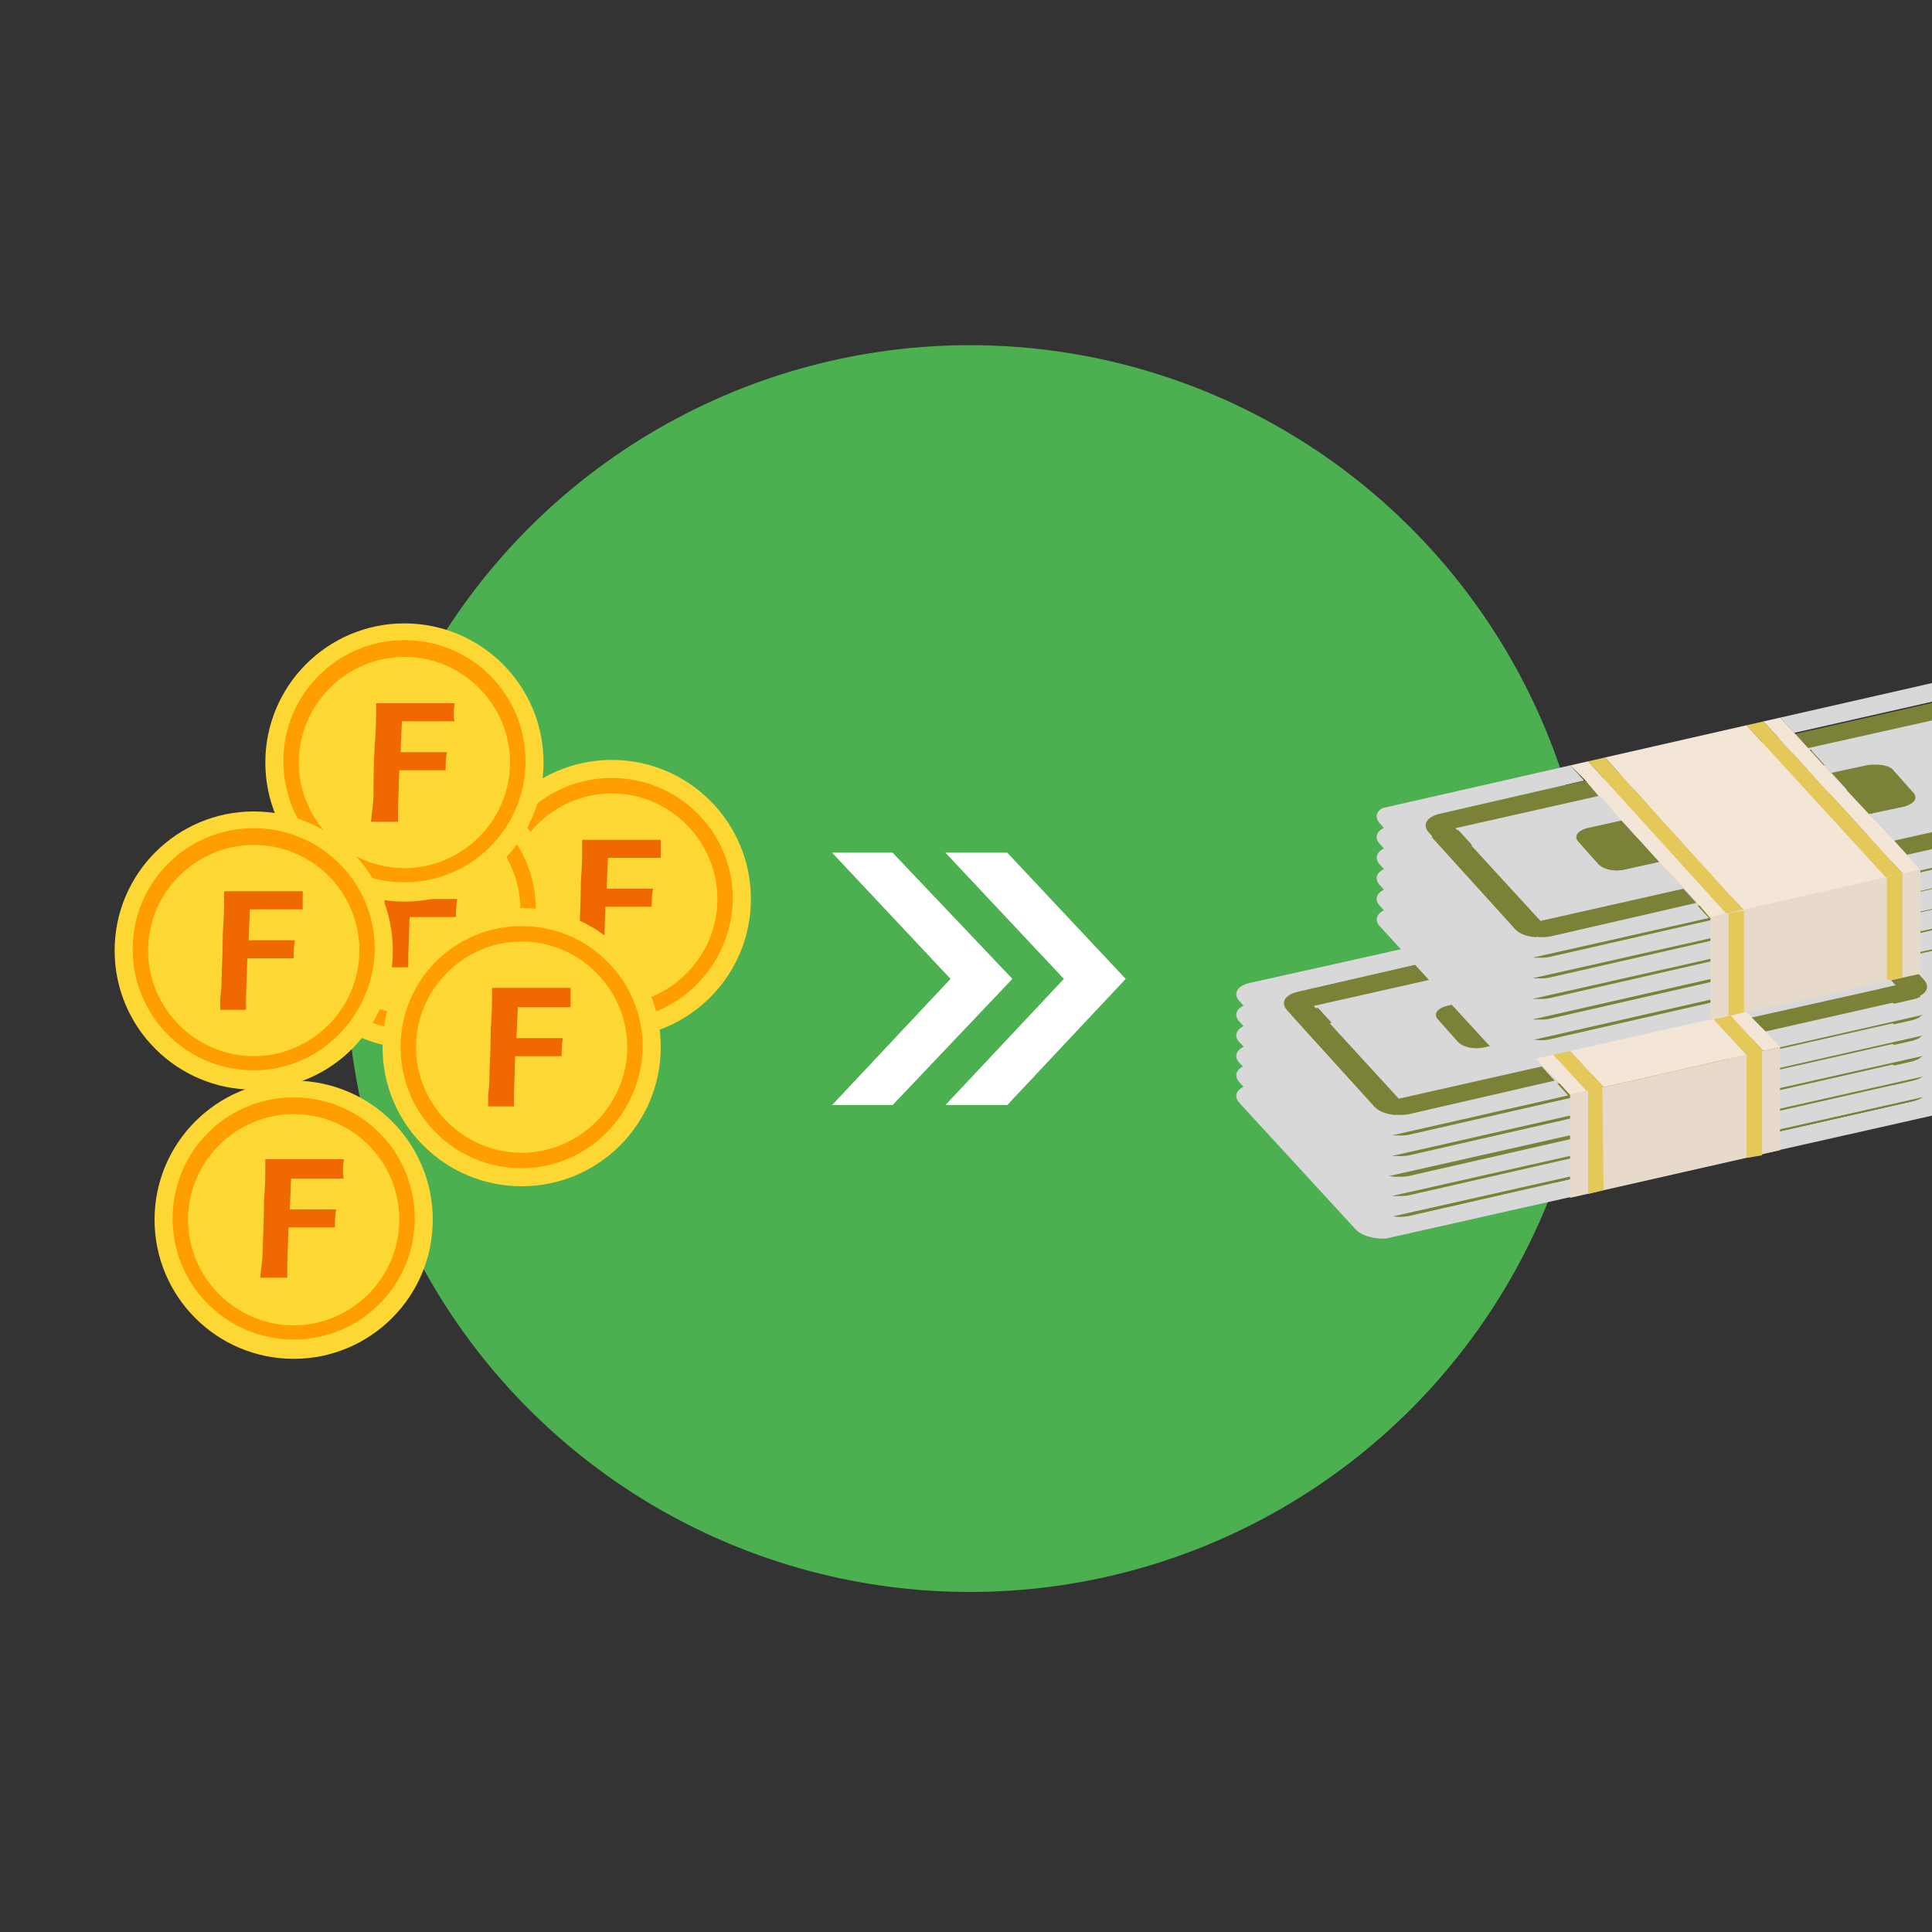 <?xml version="1.0" encoding="utf-8"?>
<svg version="1.1" xmlns="http://www.w3.org/2000/svg" xmlns:xlink="http://www.w3.org/1999/xlink" x="0px" y="0px"
	 viewBox="75 75 150 150" style="enable-background:new 0 0 300 300;" xml:space="preserve">
<rect x="75" y="75" width="150" height="150" fill="#333333" stroke="none"/>
<style type="text/css">
	.st0{display:none;}
	.st1{display:inline;fill:#4CAF50;}
	.st2{display:inline;fill:#FFE2C2;}
	.st3{display:inline;fill:#EDBDA9;}
	.st4{display:inline;fill-rule:evenodd;clip-rule:evenodd;fill:#03A9F4;}
	.st5{display:inline;fill-rule:evenodd;clip-rule:evenodd;fill:#FAFAFA;}
	.st6{display:inline;}
	.st7{fill:#FDD835;}
	.st8{fill:#123544;}
	.st9{fill:#FF6E40;}
	.st10{fill:#FFFFFF;}
	.st11{display:inline;opacity:0.3;fill:#FFFFFF;}
	.st12{fill:#4CAF50;}
	.st13{clip-path:url(#XMLID_123_);fill:#EBC0A4;}
	.st14{clip-path:url(#XMLID_123_);}
	.st15{fill:#E0AD91;}
	.st16{fill:#03A9F4;}
	.st17{fill:#FAFAFA;}
	.st18{fill:#3B78E7;}
	.st19{fill:#BF4131;}
	.st20{fill:#F05749;}
	.st21{fill:#E4E9EB;}
	.st22{fill:#FF9E00;}
	.st23{fill:#343E56;}
	.st24{clip-path:url(#XMLID_123_);fill-rule:evenodd;clip-rule:evenodd;fill:#ED6743;}
	.st25{clip-path:url(#XMLID_123_);fill-rule:evenodd;clip-rule:evenodd;fill:#FF6E40;}
	.st26{display:none;clip-path:url(#XMLID_123_);}
	.st27{fill:#F6F4F4;}
	.st28{fill:#4F7186;}
	.st29{display:inline;fill:#4F7186;}
	.st30{fill:#EBC0A4;}
	.st31{fill:#E6DDD2;}
	.st32{clip-path:url(#XMLID_151_);}
	.st33{fill:#E6B595;}
	.st34{display:inline;fill:none;}
	.st35{fill:none;}
	.st36{fill:#E0E0E0;}
	.st37{enable-background:new    ;}
	.st38{clip-path:url(#XMLID_153_);}
	.st39{clip-path:url(#XMLID_176_);fill:#EF6800;}
	.st40{clip-path:url(#XMLID_177_);}
	.st41{clip-path:url(#XMLID_207_);fill:#EF6800;}
	.st42{clip-path:url(#XMLID_253_);}
	.st43{clip-path:url(#XMLID_316_);fill:#EF6800;}
	.st44{clip-path:url(#XMLID_317_);}
	.st45{clip-path:url(#XMLID_339_);fill:#EF6800;}
	.st46{fill:#F5F5F5;}
	.st47{fill:#EEEEEE;}
	.st48{fill:#E8F5E9;}
	.st49{fill:#D5D9B2;}
	.st50{clip-path:url(#XMLID_340_);}
	.st51{clip-path:url(#XMLID_362_);fill:#EF6800;}
	.st52{clip-path:url(#XMLID_363_);}
	.st53{clip-path:url(#XMLID_364_);fill:#EF6800;}
	.st54{clip-path:url(#XMLID_365_);}
	.st55{clip-path:url(#XMLID_366_);fill:#EF6800;}
	.st56{clip-path:url(#XMLID_367_);}
	.st57{clip-path:url(#XMLID_368_);fill:#EF6800;}
	.st58{clip-path:url(#XMLID_369_);}
	.st59{clip-path:url(#XMLID_370_);fill:#EF6800;}
	.st60{clip-path:url(#XMLID_371_);}
	.st61{clip-path:url(#XMLID_372_);fill:#EF6800;}
	.st62{clip-path:url(#XMLID_373_);}
	.st63{fill:#D8D8D8;}
	.st64{fill:#7B8237;}
	.st65{fill:#E5C85A;}
	.st66{clip-path:url(#XMLID_374_);}
	.st67{clip-path:url(#XMLID_375_);}
	.st68{clip-path:url(#XMLID_376_);}
	.st69{clip-path:url(#XMLID_377_);}
	.st70{clip-path:url(#XMLID_378_);}
	.st71{fill:#F4E6D6;}
	.st72{fill:#E8DACA;}
	.st73{clip-path:url(#XMLID_381_);}
	.st74{clip-path:url(#XMLID_382_);}
	.st75{clip-path:url(#XMLID_383_);}
	.st76{clip-path:url(#XMLID_384_);}
	.st77{clip-path:url(#XMLID_385_);}
	.st78{clip-path:url(#XMLID_386_);}
</style>
<g id="Layer_1" class="st0">
</g>
<g id="Layer_2" class="st0">
</g>
<g id="Layer_3" class="st0">
	<circle id="XMLID_1_" class="st1" cx="150.5" cy="149.8" r="48.2"/>
	<path id="XMLID_419_" class="st2" d="M166.8,180.8c-2.1-3.6-8-4.4-4.9-6.7c-0.1,0.1,1.2-1.1,1.5-1.4c0.1-0.1,0.2-0.3,0.3-0.3
		c0-0.1,0.1-0.2,0.2-0.3c0.1-0.2,0.6-1.5,0.5-1c0.1-0.4,0.3-0.8,0.3-1.3c0-0.2,0.1-0.4,0.1-0.5c0-0.2,0-0.5,0.1-0.7
		c0-0.7,0.1-1.3,0.1-2c0-1.5,0-3,0-4.4c0-2,0.6-3.5,1.7-4.6c-1.8-1.2-3.8-1.3-4.5-0.3l-0.3,0.4l-1.1,1.6l-0.1,0.1l-0.8-0.6l1.1-1.6
		l1.1-1.6l0.9-1.3c0.7-1.1-0.2-3-2.1-4.3c-1.9-1.3-4-1.6-4.8-0.5l-0.9,1.3l-1.1,1.6l-1.1,1.6l-0.8-0.6l5-7.1l0,0
		c0-0.1,0.1-0.1,0.1-0.2l6.6-9.4c1.2-1.7,0.7-4.2-1.2-5.5c-1.9-1.3-4.4-1-5.6,0.7l-6.6,9.4c0,0.1-0.1,0.1-0.1,0.2l0,0l-14.6,20.7
		l-3.9,7.6l-1.1-20.9c0.6-2.5,0.9-4.8-1.1-6.3c-2-1.4-4.8-0.9-6.3,1.1l-1.2,17.5c0,0-2,4.8-0.6,12.3l3.3,6.6
		c0.1,38.1,2.3,25,0.1,28.1l27.9,3.2c0.8-3.2,0.2-18.6,0.2-18.6c1.1-0.4,4.3-1.3,5.9-2.2c0.8-0.4,2-1.2,3.5-3.1
		C165.2,183.4,167.5,182,166.8,180.8z"/>
	<path id="XMLID_418_" class="st3" d="M176.4,124.9c-1.9-1.3-4.4-1-5.6,0.7l-6.6,9.4c0,0.1-0.1,0.1-0.1,0.2l0,0l-14.6,20.7l-0.1,0
		c0,0.1,0,0.2,0,0.2c0.5,3.1,0.7,6.6,1.8,9.6c0,0,0,0,0,0c0,0,0,0,0,0c0-0.1,0.2,0,0.3,0.2c0,0,0,0,0.1,0c0.1,0,0.1,0,0.2,0.1
		c0.4,0.1,0.8,0.3,1.2,0.4c0,0,0.1,0,0.1,0c0,0,0,0,0,0c0.4-0.6,0.9-1.2,1.3-1.9c2.7-3.9,5.2-7.9,7.6-12c1.2-2,3-3.1,4.9-3.4
		c-0.1-0.5-0.1-1.1,0-1.7l-0.2,0.3l-0.8-0.6l2.1-2.9c0.2-0.4,0.5-0.7,0.7-1l2.3-3.2l0,0c0-0.1,0.1-0.1,0.1-0.2l6.6-9.4
		C178.8,128.7,178.2,126.3,176.4,124.9z"/>
	<path id="XMLID_417_" class="st4" d="M170.2,181.2c0,1.2-1,2.2-2.3,2.2h-35c-1.2,0-2.3-1-2.3-2.2v-70.3c0-1.2,1-2.2,2.3-2.2h35
		c1.2,0,2.3,1,2.3,2.2V181.2z"/>
	<polygon id="XMLID_416_" class="st5" points="166.6,116.9 165.7,116.9 163.9,116.9 161.8,116.9 160.1,116.9 160,116.9 157.7,116.9
		151.9,116.9 149.9,116.9 147.8,116.9 145.9,116.9 143,116.9 141.2,116.9 135.5,116.9 135.3,116.9 133.5,116.9 132.5,116.9
		132.5,124.9 132.5,124.9 132.5,127 132.5,127 132.5,132.9 132.5,132.9 132.5,140.1 132.5,140.1 132.5,141.9 132.5,141.9
		132.5,159.7 132.5,159.7 132.5,161.3 132.5,161.3 132.5,169.5 132.5,169.5 132.5,171.7 132.5,171.7 132.5,177 132.6,177 134.5,177
		138.6,177 140.9,177 140.9,177 141.2,177 142.7,177 143,177 144.8,177 145,177 146.6,177 152.1,177 152.2,177 154.1,177 159,177
		161,177 161.4,177 163.8,177 168.4,177 168.4,172.1 168.4,168.8 168.4,168.1 168.4,167.1 168.4,165.1 168.4,164.3 168.4,162.1
		168.4,141.9 168.4,140.1 168.4,135.4 168.4,132.9 168.4,122.3 168.4,120.3 168.4,116.9 	"/>
	<path id="XMLID_412_" class="st2" d="M144.3,184.6c0.1-0.6,0.3-1.1,0.4-1.7c-0.1-0.3,0.2-6.3-6.8-11.1c-3.2-2.3-7-1.8-8.8-1.6v14.4
		H144.3z"/>
	<path id="XMLID_411_" class="st2" d="M175,164.2c0.4,1.7-0.5,3.4-2.1,3.8l-7.5,2c-1.6,0.4-3.3-0.6-3.8-2.3l0,0
		c-0.4-1.7,0.5-3.4,2.1-3.8l7.5-2C172.9,161.4,174.6,162.5,175,164.2L175,164.2z"/>
	<path id="XMLID_410_" class="st2" d="M174.9,156.7c0.4,1.8-0.5,3.5-2.2,3.9l-7.5,1.9c-1.6,0.4-3.3-0.7-3.8-2.5l0,0
		c-0.4-1.8,0.5-3.5,2.2-3.9l7.5-1.9C172.8,153.9,174.4,155,174.9,156.7L174.9,156.7z"/>
	<path id="XMLID_409_" class="st2" d="M174.2,146.8c0.9,1.9,0.3,4.1-1.5,4.9l-7.8,3.7c-1.7,0.8-3.8-0.1-4.7-2l0,0
		c-0.9-1.9-0.3-4.1,1.5-4.9l7.8-3.7C171.2,144,173.3,144.9,174.2,146.8L174.2,146.8z"/>
	<g id="XMLID_488_" class="st6">
		<path id="XMLID_408_" class="st7" d="M201.8,143.7c0,1.5-1.2,2.7-2.7,2.7h-57.7c-1.5,0-2.7-1.2-2.7-2.7v-27.9
			c0-1.5,1.2-2.7,2.7-2.7h57.7c1.5,0,2.7,1.2,2.7,2.7V143.7z"/>
		<g id="XMLID_504_">
			<g id="XMLID_547_">
				<path id="XMLID_548_" class="st8" d="M153.5,132.3c-3,0-5.4-2.2-5.4-5v-4c0-2.8,2.4-4.2,5.4-4.2c3,0,5.4,1.4,5.4,4.2v4
					C158.9,130,156.5,132.3,153.5,132.3z M153.5,120.7c-2.1,0-3.9,0.9-3.9,2.8v3.6c0,2,1.7,3.5,3.9,3.5c2.1,0,3.9-1.6,3.9-3.5v-3.6
					C157.4,121.6,155.6,120.7,153.5,120.7z"/>
			</g>
			<g id="XMLID_544_">
				<path id="XMLID_405_" class="st9" d="M160.5,126.7h-14.2c-0.1,0-0.1,0-0.2,0v10.3h14.4V126.7z"/>
				<rect id="XMLID_404_" x="146.1" y="136.9" class="st8" width="14.4" height="0.7"/>
			</g>
			<g id="XMLID_508_">
				<g id="XMLID_521_">
					<g id="XMLID_522_">
						<g id="XMLID_523_">
							<rect id="XMLID_403_" x="152.8" y="129.1" class="st10" width="1.1" height="1"/>
							<rect id="XMLID_402_" x="150.6" y="129.1" class="st10" width="1.1" height="1"/>
							<rect id="XMLID_401_" x="155" y="129.1" class="st10" width="1.1" height="1"/>
						</g>
					</g>
				</g>
				<g id="XMLID_515_">
					<g id="XMLID_516_">
						<g id="XMLID_517_">
							<rect id="XMLID_400_" x="152.8" y="131.2" class="st10" width="1.1" height="1"/>
							<rect id="XMLID_399_" x="150.6" y="131.2" class="st10" width="1.1" height="1"/>
							<rect id="XMLID_398_" x="155" y="131.2" class="st10" width="1.1" height="1"/>
						</g>
					</g>
				</g>
				<g id="XMLID_509_">
					<g id="XMLID_510_">
						<g id="XMLID_511_">
							<rect id="XMLID_396_" x="152.8" y="133.3" class="st10" width="1.1" height="1"/>
							<rect id="XMLID_354_" x="150.6" y="133.3" class="st10" width="1.1" height="1"/>
							<rect id="XMLID_351_" x="155" y="133.3" class="st10" width="1.1" height="1"/>
						</g>
					</g>
				</g>
			</g>
		</g>
		<polygon id="XMLID_350_" class="st7" points="144.7,153.6 144.7,145.3 153.7,145.3 		"/>
		<polygon id="XMLID_349_" class="st10" points="194.4,137.6 194.4,137.6 165.5,137.6 165.5,137.6 165.5,129.8 165.5,129.8
			194.4,129.8 194.4,129.8 		"/>
		<polygon id="XMLID_348_" class="st10" points="194.4,128.3 194.4,128.3 165.5,128.3 165.5,128.3 165.5,120.5 165.5,120.5
			194.4,120.5 194.4,120.5 		"/>
		<g id="XMLID_489_">
			<circle id="XMLID_346_" class="st8" cx="172.6" cy="133.9" r="0.8"/>
			<circle id="XMLID_345_" class="st8" cx="175.6" cy="133.9" r="0.8"/>
			<circle id="XMLID_337_" class="st8" cx="178.7" cy="133.9" r="0.8"/>
			<circle id="XMLID_335_" class="st8" cx="181.7" cy="133.9" r="0.8"/>
			<circle id="XMLID_334_" class="st8" cx="184.8" cy="133.9" r="0.8"/>
			<circle id="XMLID_333_" class="st8" cx="187.8" cy="133.9" r="0.8"/>
		</g>
	</g>
	<path id="XMLID_331_" class="st11" d="M163.6,148.9c0,0,0.9,1.2,1.5,2.3c0.5,1,0.8,2.1,0.8,2.1l-2.4,1.2c0,0-1-0.5-1.7-2
		c-0.7-1.4-0.5-2.4-0.5-2.4L163.6,148.9z"/>
	<path id="XMLID_329_" class="st11" d="M125.8,144.5c0,0-0.8-0.9-2.4-1c0,0,0,0,0,0c-0.1,0.9-0.3,4.3-0.4,5.5c0,0,0,0,0,0
		c1.3,0,2.8-0.4,2.8-0.4L125.8,144.5z"/>
	<path id="XMLID_309_" class="st11" d="M165.6,156.6c0,0,0.6,1.2,1,2.4c0.3,1,0.3,2.1,0.3,2.1l-2.7,0.8c0,0-1-0.6-1.3-2.1
		c-0.4-1.4,0-2.4,0-2.4L165.6,156.6z"/>
	<path id="XMLID_308_" class="st11" d="M165.2,164.4c0,0,0.6,1.2,0.9,2.3c0.3,1,0.3,1.9,0.3,1.9l-2.4,0.7c0,0-0.9-0.6-1.2-2
		c-0.3-1.4,0-2.2,0-2.2L165.2,164.4z"/>
</g>
<g id="Layer_6" class="st0">
	<g id="XMLID_2_" class="st6">
		<circle id="XMLID_66_" class="st12" cx="150.4" cy="150.3" r="48.2"/>
		<g id="XMLID_85_">
			<defs>
				<rect id="XMLID_14_" x="96.6" y="111" width="81.5" height="96.2"/>
			</defs>
			<clipPath id="XMLID_123_">
				<use xlink:href="#XMLID_14_"  style="overflow:visible;"/>
			</clipPath>
			<path id="XMLID_65_" class="st13" d="M138.2,154.2L138.2,154.2c-1.3-2.1-0.5-4.9,1.9-6.5l28.2-18.2c2.4-1.5,5.3-1.1,6.6,0.9
				l0,0.1c1.3,2,0.4,4.9-1.9,6.4l-28.2,18.2C142.4,156.6,139.5,156.3,138.2,154.2z"/>
			<g id="XMLID_169_" class="st14">
				<path id="XMLID_64_" class="st15" d="M162.4,155.1L162.4,155.1c-1.7-1.7-1.7-4.4-0.1-6l4.6-4.5c1.6-1.6,4.3-1.6,6,0l0.1,0.1
					c1.7,1.7,1.7,4.3,0,6l-4.6,4.5C166.7,156.8,164,156.8,162.4,155.1z"/>
				<path id="XMLID_63_" class="st15" d="M161.8,164.1L161.8,164.1c-1.6-1.9-1.4-4.6,0.4-6.1l5-4.1c1.8-1.5,4.5-1.2,6,0.6l0.1,0.1
					c1.5,1.8,1.3,4.5-0.5,6l-5,4.1C166,166.2,163.3,165.9,161.8,164.1z"/>
				<path id="XMLID_62_" class="st15" d="M163,170.9L163,170.9c-1-1.9-0.4-4.2,1.4-5.1l5-2.6c1.8-1,4-0.3,5,1.6l0,0.1
					c1,1.8,0.3,4.1-1.4,5.1l-5,2.6C166.3,173.5,164,172.8,163,170.9z"/>
			</g>
			<path id="XMLID_61_" class="st13" d="M135.5,184.8l-0.3-0.2c-4-2.5-6.7-4.9-9.1-6.6c-3.7-2.6-5.1-7.7-2.2-15.8l16-17.3
				c7.7-6.8,9.9-4,17.6,3l1.7,1.4c8.1,6.3,8.6,14,9.1,16.8c0.3,1.9,0.4,4.3,0.4,4.3c0,1.4-0.2,5-2.6,6.9c-6.2,5-10.3,12.7-15.7,13.9
				C146.5,192,141.8,188.8,135.5,184.8z"/>

				<rect id="XMLID_60_" x="117.1" y="175.8" transform="matrix(0.844 0.537 -0.537 0.844 123.719 -40.008)" class="st13" width="26.8" height="33"/>
			<g id="XMLID_165_" class="st14">
				<path id="XMLID_59_" class="st16" d="M163.8,113.2h-24.4c-2.9,0-5.3,2.4-5.3,5.3v63.4c0,2.9,2.4,5.3,5.3,5.3h24.4
					c2.9,0,5.3-2.4,5.3-5.3v-63.4C169.1,115.6,166.7,113.2,163.8,113.2z"/>
			</g>
			<g id="XMLID_163_" class="st14">
				<rect id="XMLID_58_" x="136.3" y="123.3" class="st17" width="30.5" height="54.1"/>
			</g>
			<g id="XMLID_160_" class="st14">
				<g id="XMLID_161_">
					<path id="XMLID_57_" class="st18" d="M153.9,118.3h-4.6c-0.4,0-0.7,0.3-0.7,0.7c0,0.4,0.3,0.7,0.7,0.7h4.6
						c0.4,0,0.7-0.3,0.7-0.7C154.6,118.6,154.3,118.3,153.9,118.3z"/>
				</g>
			</g>
			<g id="XMLID_157_" class="st14">
				<g id="XMLID_158_">
					<path id="XMLID_56_" class="st18" d="M154.5,181.4h-5.9c-0.5,0-1,0.5-1,1.1c0,0.6,0.4,1.1,1,1.1h5.9c0.5,0,1-0.5,1-1.1
						C155.5,181.8,155.1,181.4,154.5,181.4z"/>
				</g>
			</g>
			<g id="XMLID_130_" class="st14">
				<path id="XMLID_152_" class="st19" d="M163.6,133c-0.1-0.4-0.6-0.7-1-0.5l-1.5,0.4c-0.2,0.1-0.3,0.2-0.4,0.3c0,0,0,0,0,0
					c0,0,0,0,0,0c0,0,0,0,0,0c0,0.1-0.1,0.1-0.1,0.2l-1,2.7h-18.3c-0.2,0-0.3,0.1-0.5,0.2c-0.1,0.1-0.2,0.3-0.1,0.5l2.4,10.7
					c0.1,0.3,0.3,0.5,0.6,0.5h14.7l-0.1,1.6h-14.1c-0.3,0-0.6,0.3-0.6,0.6c0,0.3,0.3,0.6,0.6,0.6h0.8c-0.3,0.4-0.4,0.8-0.4,1.3
					c0,1.2,1,2.2,2.2,2.2c1.2,0,2.2-1,2.2-2.2c0-0.5-0.2-0.9-0.4-1.3h6.3c-0.3,0.4-0.4,0.8-0.4,1.3c0,1.2,1,2.2,2.2,2.2
					c1.2,0,2.2-1,2.2-2.2c0-0.5-0.2-0.9-0.4-1.3h0.5c0,0,0,0,0,0c0,0,0,0,0,0c0.3,0,0.6-0.2,0.6-0.5l0.2-2.7c0,0,0,0,0,0
					c0,0,0,0,0,0l0.7-9.8c0,0,0-0.1,0-0.1l1.2-3.2c0,0,0.1,0,0.1,0l1.5-0.4C163.5,133.9,163.7,133.4,163.6,133z M146.7,153.4
					c-0.7,0-1.3-0.6-1.3-1.3c0-0.7,0.6-1.3,1.3-1.3c0.7,0,1.3,0.6,1.3,1.3C148,152.9,147.4,153.4,146.7,153.4z M156.5,153.4
					c-0.7,0-1.3-0.6-1.3-1.3c0-0.7,0.6-1.3,1.3-1.3c0.7,0,1.3,0.6,1.3,1.3C157.8,152.9,157.2,153.4,156.5,153.4z M142.1,137.4h17.1
					l-0.7,9.5h-14.3L142.1,137.4z"/>
				<path id="XMLID_147_" class="st20" d="M163.5,132.7c-0.1-0.4-0.6-0.7-1-0.5l-1.5,0.4c-0.2,0.1-0.3,0.2-0.4,0.3c0,0,0,0,0,0
					c0,0,0,0,0,0c0,0,0,0,0,0c0,0.1-0.1,0.1-0.1,0.2l-1,2.7h-18.3c-0.2,0-0.3,0.1-0.5,0.2c-0.1,0.1-0.2,0.3-0.1,0.5l2.4,10.7
					c0.1,0.3,0.3,0.5,0.6,0.5h14.7l-0.1,1.6H144c-0.3,0-0.6,0.3-0.6,0.6c0,0.3,0.3,0.6,0.6,0.6h0.8c-0.3,0.4-0.4,0.8-0.4,1.3
					c0,1.2,1,2.2,2.2,2.2c1.2,0,2.2-1,2.2-2.2c0-0.5-0.2-0.9-0.4-1.3h6.3c-0.3,0.4-0.4,0.8-0.4,1.3c0,1.2,1,2.2,2.2,2.2
					c1.2,0,2.2-1,2.2-2.2c0-0.5-0.2-0.9-0.4-1.3h0.5c0,0,0,0,0,0c0,0,0,0,0,0c0.3,0,0.6-0.2,0.6-0.5l0.2-2.7c0,0,0,0,0,0
					c0,0,0,0,0,0l0.7-9.8c0,0,0-0.1,0-0.1l1.2-3.2c0,0,0.1,0,0.1,0l1.5-0.4C163.4,133.6,163.6,133.2,163.5,132.7z M146.6,153.1
					c-0.7,0-1.3-0.6-1.3-1.3c0-0.7,0.6-1.3,1.3-1.3c0.7,0,1.3,0.6,1.3,1.3C147.8,152.6,147.3,153.1,146.6,153.1z M156.4,153.1
					c-0.7,0-1.3-0.6-1.3-1.3c0-0.7,0.6-1.3,1.3-1.3s1.3,0.6,1.3,1.3C157.6,152.6,157.1,153.1,156.4,153.1z M142,137.1H159l-0.7,9.5
					h-14.3L142,137.1z"/>
				<rect id="XMLID_47_" x="144.9" y="134.9" class="st21" width="12.7" height="2.9"/>
				<g id="XMLID_131_">
					<g id="XMLID_139_">
						<g id="XMLID_141_">
							<circle id="XMLID_46_" class="st22" cx="147.8" cy="135.6" r="0.4"/>
							<circle id="XMLID_45_" class="st22" cx="154.7" cy="135.6" r="0.4"/>
							<g id="XMLID_142_">
								<path id="XMLID_44_" class="st22" d="M154.7,135.8c-0.1,0-0.3-0.1-0.3-0.3c0-2.4-1.4-4.4-3.2-4.4c-1.7,0-3.2,2-3.2,4.4
									c0,0.1-0.1,0.3-0.3,0.3s-0.3-0.1-0.3-0.3c0-2.7,1.6-4.9,3.7-4.9c2,0,3.7,2.2,3.7,4.9C154.9,135.7,154.8,135.8,154.7,135.8z"
									/>
							</g>
						</g>
						<rect id="XMLID_43_" x="146" y="144.4" class="st22" width="10.5" height="1.2"/>
					</g>
					<path id="XMLID_42_" class="st7" d="M156.5,145.2H146v-10.8c0-0.1,0.1-0.2,0.2-0.2h10c0.1,0,0.2,0.1,0.2,0.2V145.2z"/>
					<g id="XMLID_133_">
						<circle id="XMLID_41_" class="st23" cx="147.8" cy="135.3" r="0.4"/>
						<circle id="XMLID_40_" class="st23" cx="154.7" cy="135.3" r="0.4"/>
						<g id="XMLID_134_">
							<path id="XMLID_39_" class="st21" d="M154.7,135.5c-0.1,0-0.3-0.1-0.3-0.3c0-2.4-1.4-4.4-3.2-4.4c-1.7,0-3.2,2-3.2,4.4
								c0,0.1-0.1,0.3-0.3,0.3s-0.3-0.1-0.3-0.3c0-2.7,1.6-4.9,3.7-4.9c2,0,3.7,2.2,3.7,4.9C154.9,135.4,154.8,135.5,154.7,135.5z"
								/>
						</g>
					</g>
				</g>
			</g>
			<path id="XMLID_38_" class="st24" d="M160.1,171.1h-16.8c-0.2,0-0.3-0.2-0.3-0.3v-6.1c0-0.2,0.2-0.3,0.3-0.3h16.8
				c0.2,0,0.3,0.2,0.3,0.3v6.1C160.4,171,160.3,171.1,160.1,171.1z"/>
			<path id="XMLID_37_" class="st25" d="M160.1,170.9h-16.8c-0.2,0-0.3-0.2-0.3-0.3v-6.1c0-0.2,0.2-0.3,0.3-0.3h16.8
				c0.2,0,0.3,0.2,0.3,0.3v6.1C160.4,170.7,160.3,170.9,160.1,170.9z"/>
			<g id="XMLID_119_" class="st14">
				<path id="XMLID_124_" class="st10" d="M149.6,166.2c0.1,0.1,0.1,0.3,0.1,0.5c0,0.2-0.1,0.4-0.2,0.5c-0.1,0.1-0.1,0.1-0.2,0.2
					c0.2,0.1,0.3,0.2,0.4,0.3s0.1,0.3,0.1,0.5c0,0.2,0,0.4-0.1,0.5c-0.1,0.1-0.1,0.2-0.2,0.3c-0.1,0.1-0.2,0.1-0.4,0.2
					c-0.1,0-0.3,0-0.5,0h-1.5v-3.2h1.6C149.1,165.9,149.4,166,149.6,166.2z M147.8,166.5v0.7h0.8c0.1,0,0.3,0,0.3-0.1
					c0.1-0.1,0.1-0.1,0.1-0.3c0-0.2-0.1-0.3-0.2-0.3c-0.1,0-0.2-0.1-0.4-0.1H147.8z M147.8,167.7v0.9h0.8c0.1,0,0.3,0,0.3-0.1
					c0.1-0.1,0.2-0.2,0.2-0.4c0-0.2-0.1-0.3-0.2-0.3c-0.1,0-0.2-0.1-0.3-0.1H147.8z"/>
				<path id="XMLID_122_" class="st10" d="M150.4,165.9h0.7v2c0,0.2,0,0.4,0.1,0.5c0.1,0.2,0.3,0.3,0.5,0.3c0.3,0,0.5-0.1,0.5-0.3
					c0.1-0.1,0.1-0.3,0.1-0.5v-2h0.7v2c0,0.3-0.1,0.6-0.2,0.8c-0.2,0.4-0.6,0.5-1.1,0.5c-0.6,0-0.9-0.2-1.1-0.5
					c-0.1-0.2-0.2-0.5-0.2-0.8V165.9z"/>
				<path id="XMLID_120_" class="st10" d="M155.5,165.9h0.8l-1.1,2v1.2h-0.7v-1.2l-1.1-2h0.8l0.7,1.4L155.5,165.9z"/>
			</g>
			<g id="XMLID_110_" class="st14">
				<path id="XMLID_115_" class="st21" d="M149.6,166.2c0.1,0.1,0.1,0.3,0.1,0.5c0,0.2-0.1,0.4-0.2,0.5c-0.1,0.1-0.1,0.1-0.2,0.2
					c0.2,0.1,0.3,0.2,0.4,0.3c0.1,0.1,0.1,0.3,0.1,0.5c0,0.2,0,0.4-0.1,0.5c-0.1,0.1-0.1,0.2-0.2,0.3c-0.1,0.1-0.2,0.1-0.4,0.2
					c-0.1,0-0.3,0-0.5,0h-1.5v-3.2h1.6C149.1,165.8,149.4,166,149.6,166.2z M147.8,166.4v0.7h0.8c0.1,0,0.3,0,0.3-0.1
					c0.1-0.1,0.1-0.1,0.1-0.3c0-0.2-0.1-0.3-0.2-0.3c-0.1,0-0.2-0.1-0.4-0.1H147.8z M147.8,167.6v0.9h0.8c0.1,0,0.3,0,0.3-0.1
					c0.1-0.1,0.2-0.2,0.2-0.4c0-0.2-0.1-0.3-0.2-0.3c-0.1,0-0.2-0.1-0.3-0.1H147.8z"/>
				<path id="XMLID_113_" class="st21" d="M150.4,165.8h0.7v2c0,0.2,0,0.4,0.1,0.5c0.1,0.2,0.3,0.3,0.5,0.3c0.3,0,0.5-0.1,0.5-0.3
					c0.1-0.1,0.1-0.3,0.1-0.5v-2h0.7v2c0,0.3-0.1,0.6-0.2,0.8c-0.2,0.4-0.6,0.5-1.1,0.5c-0.6,0-0.9-0.2-1.1-0.5
					c-0.1-0.2-0.2-0.5-0.2-0.8V165.8z"/>
				<path id="XMLID_111_" class="st21" d="M155.5,165.8h0.8l-1.1,2v1.2h-0.7v-1.2l-1.1-2h0.8l0.7,1.4L155.5,165.8z"/>
			</g>
			<g id="XMLID_102_" class="st26">
				<g id="XMLID_104_" class="st6">
					<path id="XMLID_26_" class="st27" d="M139.3,207.1l-26.1-16.9c-0.2-0.1-0.2-0.3-0.1-0.5l4-6.1c0.1-0.2,0.3-0.2,0.5-0.1
						l26.1,16.9c0.2,0.1,0.2,0.3,0.1,0.5l-4,6.1C139.6,207.2,139.4,207.2,139.3,207.1z"/>
					<circle id="XMLID_25_" class="st28" cx="118" cy="187.8" r="1.3"/>
				</g>
				<path id="XMLID_24_" class="st29" d="M127.1,227.2l-28.2-18.3c-0.3-0.2-0.4-0.6-0.2-0.9l13.5-19.7c0.2-0.3,0.6-0.4,0.9-0.2
					l28.2,18.3c0.3,0.2,0.4,0.6,0.2,0.9L128,227C127.8,227.3,127.4,227.4,127.1,227.2z"/>
			</g>
			<g id="XMLID_98_" class="st14">
				<path id="XMLID_23_" class="st15" d="M127.5,172.4l-0.3,0c-2.4-0.3-3.9-2.6-3.6-4.8l3.3-24.7c0.7-3.7,2.7-3.8,5.1-3.5l0.1,0
					c2.7,0.6,3.2,3.8,3.2,7c0,0.3,0,0.6-0.1,0.9l-2.6,20.8C132.3,170.2,129.9,172.6,127.5,172.4z"/>
				<path id="XMLID_22_" class="st30" d="M126.3,172.6L126.3,172.6c-2.5-0.3-4.2-2.5-3.8-4.8c0,0,4.5-21.5,4.2-25.3
					c-0.3-3.5,2.8-3.8,5.3-3.5l0.1,0c2.9,0.7,3.6,5.2,3.1,7.8l-3.7,22.2C131.1,171.3,128.8,172.9,126.3,172.6z"/>
				<path id="XMLID_21_" class="st31" d="M129.1,139c-0.3,0-0.7,0-1,0.2c-0.5,0.2-1.2,0.8-1.3,1.9c-0.2,1.8-0.4,4.5-0.2,4.8
					c0.2,0.3,1.1,0.6,2.2,0.2c1.1-0.4,1.3-0.6,1.6-1.5c0.3-0.9,0.2-4.1,0.1-4.5C130.3,139.9,130.1,139.1,129.1,139z"/>
			</g>
			<g id="XMLID_88_" class="st14">
				<g id="XMLID_95_">
					<path id="XMLID_20_" class="st30" d="M161,151.2L161,151.2c-0.9-2.2,0-4.5,2.1-5.4l5.6-2.3c2-0.9,4.3,0.1,5.2,2.2l0,0.1
						c0.9,2.1-0.1,4.5-2.1,5.3l-5.6,2.3C164.2,154.3,161.8,153.3,161,151.2z"/>
					<path id="XMLID_19_" class="st31" d="M167,148.7L167,148.7c-0.6-1.5-1.5-2.5-3.2-1.8l-1.5,0.6c-1.7,0.7-1.9,2.1-1.3,3.6l0,0.1
						c0.6,1.4,1.7,2.3,3.4,1.6l1.5-0.6C167.6,151.5,167.6,150.1,167,148.7z"/>
				</g>
				<g id="XMLID_92_">
					<path id="XMLID_18_" class="st30" d="M160.9,161L160.9,161c-0.9-2.2,0-4.6,2.1-5.4l5.7-2.3c2-0.9,4.4,0.1,5.3,2.2l0,0.1
						c0.9,2.1-0.1,4.5-2.1,5.3l-5.7,2.3C164.1,164.1,161.8,163.1,160.9,161z"/>
					<path id="XMLID_17_" class="st31" d="M166.8,158.5L166.8,158.5c-0.6-1.5-1.5-2.4-3.2-1.7l-1.4,0.6c-1.7,0.7-1.9,2.1-1.3,3.5
						l0,0.1c0.6,1.4,1.7,2.3,3.4,1.6l1.4-0.6C167.4,161.2,167.4,159.9,166.8,158.5z"/>
				</g>
				<g id="XMLID_89_">
					<path id="XMLID_16_" class="st30" d="M161.4,170.4L161.4,170.4c-0.8-2,0.2-4.3,2.2-5.1l5.7-2.3c2.1-0.9,4.4,0,5.2,1.9l0,0.1
						c0.8,1.9-0.2,4.2-2.3,5l-5.7,2.3C164.5,173.2,162.2,172.3,161.4,170.4z"/>
					<path id="XMLID_15_" class="st31" d="M166.9,168.2L166.9,168.2c-0.5-1.3-1.4-2.2-2.9-1.5l-1.3,0.5c-1.5,0.6-1.7,1.9-1.2,3.1
						l0,0c0.5,1.3,1.5,2,3,1.4l1.3-0.5C167.4,170.6,167.4,169.4,166.9,168.2z"/>
				</g>
			</g>
		</g>
		<g id="XMLID_3_">
			<defs>
				<rect id="XMLID_4_" x="146.4" y="147.5" width="59.6" height="59.6"/>
			</defs>
			<clipPath id="XMLID_151_">
				<use xlink:href="#XMLID_4_"  style="overflow:visible;"/>
			</clipPath>
			<g id="XMLID_70_" class="st32">
				<path id="XMLID_13_" class="st15" d="M186.7,187.8L186.7,187.8c-0.4,0.4-1,0.4-1.4,0l-5.1-5.1c-0.4-0.4-0.4-1,0-1.4l0,0
					c0.4-0.4,1-0.4,1.4,0l5.1,5.1C187.1,186.9,187.1,187.5,186.7,187.8z"/>
				<path id="XMLID_12_" class="st15" d="M181.8,194.6L181.8,194.6c-0.4,0.4-1,0.4-1.4,0l-7-7c-0.4-0.4-0.4-1,0-1.4l0,0
					c0.4-0.4,1-0.4,1.4,0l7,7C182.2,193.6,182.2,194.2,181.8,194.6z"/>
				<path id="XMLID_11_" class="st15" d="M192.1,181.5L192.1,181.5c-0.4,0.4-1,0.4-1.4,0l-3.2-3.2c-0.4-0.4-0.4-1,0-1.4l0,0
					c0.4-0.4,1-0.4,1.4,0l3.2,3.2C192.5,180.5,192.4,181.1,192.1,181.5z"/>
				<g id="XMLID_79_">
					<path id="XMLID_10_" class="st33" d="M194.1,209.3L194.1,209.3c-0.6,2-2.8,3-4.8,2.4l-22.1-7.1c-3.2-1.2-3-2.9-2.4-4.8l0-0.1
						c1-2.2,5.2-2.1,7.4-1.3l19.3,6.3C193.5,205.3,194.7,207.4,194.1,209.3z"/>
					<path id="XMLID_9_" class="st31" d="M164.2,201.4c-0.1,0.3-0.1,0.6-0.1,0.9c0.1,0.5,0.4,1.2,1.3,1.6c1.5,0.6,3.9,1.6,4.2,1.5
						c0.3-0.1,0.8-0.7,0.7-1.7c-0.1-1-0.2-1.2-0.9-1.6c-0.7-0.4-3.7-1.2-4-1.3C165.3,200.7,164.6,200.6,164.2,201.4z"/>
				</g>
				<polygon id="XMLID_8_" class="st15" points="186.5,210.8 173.8,198.9 175.6,199.5 189.1,211.6 				"/>
				<g id="XMLID_75_">
					<path id="XMLID_7_" class="st30" d="M198.8,177.1C198.8,177.1,198.8,177.1,198.8,177.1l-5.5-5.5c-1.4-1.4-3.8-1.4-5.3,0.1
						l-0.1,0.1c-1.5,1.5-1.5,3.8,0,5.3l3.3,3.2c-0.2,0.1-0.3,0.2-0.5,0.4l-5.2-5.2c-1.4-1.4-3.8-1.4-5.3,0.1l-0.1,0.1
						c-1.5,1.5-1.5,3.8,0,5.3l4.9,4.8c0,0-0.1,0.1-0.1,0.1l-0.2,0.2c0,0,0,0,0,0l-6.6-6.6c-1.4-1.4-3.8-1.4-5.3,0.1l-0.1,0.1
						c-1.5,1.5-1.5,3.8,0,5.3l6.9,6.9c-0.1,0.2-0.3,0.4-0.4,0.5l-16-15.9c-1.7-1.7-4.3-1.9-5.8-0.5l-0.1,0.1
						c-1.5,1.5-1.2,4.1,0.5,5.8l17.6,17.6c0.2,0.2,0.3,0.4,0.4,0.6c0,0,0.1,0.1,0.1,0.1l9.7,9.7c2.3,2.3,5.7,2.9,8.5,1.7l15.9,15.8
						l15.9-16l-15.8-15.7c0.4-0.7,0.7-1.5,0.8-2.2c0.4-2.2-0.7-4.7-2.1-6L198.8,177.1z"/>
					<path id="XMLID_6_" class="st31" d="M162,180.4L162,180.4c-1.1,1.1-2.3,1.6-3.6,0.4l-1.1-1.1c-1.3-1.3-0.9-2.7,0.1-3.7l0,0
						c1.1-1.1,2.5-1.4,3.7-0.2l1.1,1.1C163.6,178.1,163.1,179.4,162,180.4z"/>
				</g>
				<g id="XMLID_72_">
					<path id="XMLID_67_" class="st27" d="M220,203.1l-18,18c-0.1,0.1-0.3,0.1-0.4,0l-4.2-4.2c-0.1-0.1-0.1-0.3,0-0.4l18-18
						c0.1-0.1,0.3-0.1,0.4,0l4.2,4.2C220.1,202.8,220.1,202.9,220,203.1z"/>
					<circle id="XMLID_68_" class="st28" cx="200.9" cy="216.8" r="1"/>
				</g>
				<path id="XMLID_5_" class="st28" d="M227.8,209.4l-19.5,19.4c-0.2,0.2-0.5,0.2-0.8,0l-7.3-7.3c-0.2-0.2-0.2-0.5,0-0.8l19.5-19.4
					c0.2-0.2,0.5-0.2,0.8,0l7.3,7.3C228,208.9,228,209.2,227.8,209.4z"/>
			</g>
		</g>
	</g>
</g>
<g id="Layer_5" class="st0">
	<path id="XMLID_300_" class="st34" d="M149.6,133.7c-0.2-0.8-0.8-2-1.7-2.7c-0.5-0.4-1.1-0.6-1.8-0.6c-0.2,0-0.4,0-0.7,0.1
		c-0.8,0.1-1.2,0.4-1.2,0.6c-0.1,0.3,0.1,0.7,0.5,1C145.5,133.2,147.4,134,149.6,133.7z"/>
	<path id="XMLID_299_" class="st34" d="M157.5,132c0.3-0.4,0.5-0.8,0.4-1c-0.1-0.2-0.4-0.4-1.3-0.6c-1-0.1-1.8,0.1-2.5,0.6
		c-0.9,0.7-1.4,1.9-1.6,2.7C154.8,133.9,156.7,133,157.5,132z"/>
	<g id="XMLID_575_" class="st6">
		<circle id="XMLID_603_" class="st12" cx="149.6" cy="150.2" r="48.1"/>
	</g>
	<g id="XMLID_559_" class="st6">
		<polygon id="XMLID_560_" class="st7" points="119.9,96.6 118.5,95.3 116.5,95.5 117.8,94 117.6,92 119.1,93.4 121.1,93.2
			119.7,94.7 		"/>
	</g>
	<g id="XMLID_557_" class="st6">
		<polygon id="XMLID_558_" class="st7" points="132.6,90.3 130.2,88.1 127.1,88.4 129.2,86.1 128.9,82.9 131.3,85 134.4,84.7
			132.3,87.1 		"/>
	</g>
	<g id="XMLID_555_" class="st6">
		<polygon id="XMLID_556_" class="st7" points="130.8,108.5 127.9,105.8 123.9,106.2 126.6,103.3 126.2,99.3 129.1,102 133.1,101.6
			130.4,104.5 		"/>
	</g>
	<g id="XMLID_86_" class="st6">
		<path id="XMLID_1069_" class="st35" d="M105,121h64v66h-64V121z"/>
		<path id="XMLID_1068_" class="st35" d="M151,193v-33h35"/>

			<rect id="XMLID_835_" x="130" y="136.6" transform="matrix(-1 -6.913994e-003 6.913994e-003 -1 299.938 278.871)" class="st36" width="40.8" height="4.7"/>
		<g id="XMLID_128_">
			<g id="XMLID_659_">
				<g id="XMLID_701_">
					<g id="XMLID_833_">
						<circle id="XMLID_834_" class="st7" cx="145" cy="118" r="9.9"/>
					</g>
				</g>
				<g id="XMLID_691_">
					<g id="XMLID_692_">
						<g id="XMLID_693_">
							<path id="XMLID_694_" class="st22" d="M145,126.6c-4.7,0-8.6-3.9-8.6-8.6c0-4.7,3.9-8.6,8.6-8.6c4.7,0,8.6,3.9,8.6,8.6
								C153.6,122.7,149.7,126.6,145,126.6z M145,110.4c-4.2,0-7.5,3.4-7.5,7.5c0,4.2,3.4,7.5,7.5,7.5s7.5-3.4,7.5-7.5
								C152.5,113.8,149.1,110.4,145,110.4z"/>
						</g>
					</g>
				</g>
				<g id="XMLID_660_">
					<g id="XMLID_205_">
						<g id="XMLID_230_" class="st37">
							<defs>
								<rect id="XMLID_301_" x="142.6" y="113.7" class="st37" width="5.9" height="8.5"/>
							</defs>
							<clipPath id="XMLID_153_">
								<use xlink:href="#XMLID_301_"  style="overflow:visible;"/>
							</clipPath>
							<g id="XMLID_256_" class="st38">
								<g id="XMLID_257_">
									<g id="XMLID_258_">
										<g id="XMLID_268_">
											<g id="XMLID_269_">
												<defs>
													<polyline id="XMLID_298_" points="142.6,122.2 142.6,113.7 148.5,113.7 148.5,122.2 142.6,122.2 													"/>
												</defs>
												<clipPath id="XMLID_176_">
													<use xlink:href="#XMLID_298_"  style="overflow:visible;"/>
												</clipPath>
												<path id="XMLID_296_" class="st39" d="M148.5,113.7l-1,0h-1.7c-0.8,0-1.8,0-3,0v0.6c0,0.5,0,1.3-0.1,2.4
													c0,1.5-0.1,2.7-0.1,3.5c0,0.5-0.1,1.1-0.1,2c0.6,0,0.9,0,1,0l0.9,0v-0.3v-0.6l0.1-2.7c0.6,0,1.1,0,1.7,0
													c0.4,0,1,0,1.6,0c0-0.4,0-0.8,0.1-1.3l-0.8,0c-0.2,0-0.7,0-1.5,0l-1,0l0.1-2.2h1.2h0.9h0.5h0.3l0.8,0
													C148.4,114.8,148.5,114.3,148.5,113.7"/>
											</g>
										</g>
									</g>
								</g>
							</g>
						</g>
					</g>
				</g>
			</g>
			<g id="XMLID_529_">
				<g id="XMLID_655_">
					<g id="XMLID_656_">
						<circle id="XMLID_658_" class="st7" cx="143.6" cy="135.4" r="9.9"/>
					</g>
				</g>
				<g id="XMLID_632_">
					<g id="XMLID_633_">
						<g id="XMLID_651_">
							<path id="XMLID_652_" class="st22" d="M143.6,144c-4.7,0-8.6-3.9-8.6-8.6c0-4.7,3.9-8.6,8.6-8.6c4.7,0,8.6,3.9,8.6,8.6
								C152.2,140.1,148.3,144,143.6,144z M143.6,127.8c-4.2,0-7.5,3.4-7.5,7.5c0,4.2,3.4,7.5,7.5,7.5s7.5-3.4,7.5-7.5
								C151.1,131.2,147.8,127.8,143.6,127.8z"/>
						</g>
					</g>
				</g>
				<g id="XMLID_530_">
					<g id="XMLID_201_">
						<g id="XMLID_208_" class="st37">
							<defs>
								<rect id="XMLID_278_" x="141.2" y="131.1" class="st37" width="5.9" height="8.5"/>
							</defs>
							<clipPath id="XMLID_177_">
								<use xlink:href="#XMLID_278_"  style="overflow:visible;"/>
							</clipPath>
							<g id="XMLID_231_" class="st40">
								<g id="XMLID_232_">
									<g id="XMLID_233_">
										<g id="XMLID_274_">
											<g id="XMLID_275_">
												<defs>
													<polyline id="XMLID_277_" points="141.2,139.6 141.2,131.1 147.2,131.1 147.2,139.6 141.2,139.6 													"/>
												</defs>
												<clipPath id="XMLID_207_">
													<use xlink:href="#XMLID_277_"  style="overflow:visible;"/>
												</clipPath>
												<path id="XMLID_276_" class="st41" d="M147.2,131.1h-1l-1.7,0c-0.8,0-1.8,0-3,0v0.6c0,0.5,0,1.3-0.1,2.4
													c0,1.5-0.1,2.7-0.1,3.5c0,0.5-0.1,1.1-0.1,2c0.6,0,0.9,0,1,0l0.9,0v-0.3l0-0.6l0.1-2.7c0.6,0,1.1,0,1.7,0
													c0.4,0,1,0,1.6,0c0-0.4,0-0.8,0.1-1.3l-0.8,0c-0.2,0-0.7,0-1.5,0l-1,0l0.1-2.2l1.2,0h0.9h0.5l0.3,0l0.8,0
													C147.1,132.2,147.1,131.8,147.2,131.1"/>
											</g>
										</g>
									</g>
								</g>
							</g>
						</g>
					</g>
				</g>
			</g>
			<g id="XMLID_436_">
				<g id="XMLID_525_">
					<g id="XMLID_526_">
						<circle id="XMLID_528_" class="st7" cx="159" cy="128.4" r="9.9"/>
					</g>
				</g>
				<g id="XMLID_491_">
					<g id="XMLID_495_">
						<g id="XMLID_497_">
							<path id="XMLID_507_" class="st22" d="M159,137c-4.7,0-8.6-3.9-8.6-8.6c0-4.7,3.9-8.6,8.6-8.6c4.7,0,8.6,3.9,8.6,8.6
								C167.6,133.1,163.8,137,159,137z M159,120.9c-4.2,0-7.5,3.4-7.5,7.5c0,4.2,3.4,7.5,7.5,7.5s7.5-3.4,7.5-7.5
								C166.6,124.2,163.2,120.9,159,120.9z"/>
						</g>
					</g>
				</g>
				<g id="XMLID_441_">
					<g id="XMLID_200_">
						<g id="XMLID_206_" class="st37">
							<defs>
								<rect id="XMLID_266_" x="156.7" y="124.2" class="st37" width="5.9" height="8.5"/>
							</defs>
							<clipPath id="XMLID_253_">
								<use xlink:href="#XMLID_266_"  style="overflow:visible;"/>
							</clipPath>
							<g id="XMLID_209_" class="st42">
								<g id="XMLID_212_">
									<g id="XMLID_213_">
										<g id="XMLID_214_">
											<g id="XMLID_218_">
												<defs>
													<polyline id="XMLID_265_" points="156.7,132.6 156.7,124.2 162.6,124.2 162.6,132.6 156.7,132.6 													"/>
												</defs>
												<clipPath id="XMLID_316_">
													<use xlink:href="#XMLID_265_"  style="overflow:visible;"/>
												</clipPath>
												<path id="XMLID_259_" class="st43" d="M162.6,124.2l-1,0l-1.7,0c-0.8,0-1.8,0-3,0v0.6c0,0.5,0,1.3-0.1,2.4
													c0,1.5-0.1,2.7-0.1,3.5c0,0.5-0.1,1.1-0.1,2c0.6,0,0.9,0,1,0l0.9,0v-0.3v-0.6l0.1-2.7c0.6,0,1.1,0,1.7,0
													c0.4,0,1,0,1.6,0c0-0.4,0-0.8,0.1-1.3l-0.8,0c-0.2,0-0.7,0-1.5,0l-1,0l0.1-2.2l1.2,0h0.9h0.5l0.3,0l0.8,0
													C162.5,125.2,162.5,124.8,162.6,124.2"/>
											</g>
										</g>
									</g>
								</g>
							</g>
						</g>
					</g>
				</g>
			</g>
			<g id="XMLID_129_">
				<g id="XMLID_433_">
					<g id="XMLID_434_">
						<circle id="XMLID_435_" class="st7" cx="159.1" cy="136.3" r="9.9"/>
					</g>
				</g>
				<g id="XMLID_413_">
					<g id="XMLID_414_">
						<g id="XMLID_415_">
							<path id="XMLID_420_" class="st22" d="M161.2,144.7c-4.6,1.1-9.3-1.7-10.4-6.3c-1.1-4.6,1.7-9.3,6.3-10.4
								c4.6-1.1,9.3,1.7,10.4,6.3C168.6,138.9,165.8,143.5,161.2,144.7z M157.3,129c-4,1-6.5,5.1-5.5,9.1c1,4,5.1,6.5,9.1,5.5
								c4-1,6.5-5.1,5.5-9.1C165.5,130.5,161.4,128,157.3,129z"/>
						</g>
					</g>
				</g>
				<g id="XMLID_135_">
					<g id="XMLID_192_">
						<g id="XMLID_199_" class="st37">
							<defs>
								<rect id="XMLID_223_" x="156.2" y="131.1" class="st37" width="5.7" height="10.1"/>
							</defs>
							<clipPath id="XMLID_317_">
								<use xlink:href="#XMLID_223_"  style="overflow:visible;"/>
							</clipPath>
							<g id="XMLID_202_" class="st44">
								<g id="XMLID_203_">
									<g id="XMLID_204_">
										<g id="XMLID_219_">
											<g id="XMLID_220_">
												<defs>
													<polyline id="XMLID_222_" points="156.2,141.2 156.2,131.1 161.9,131.1 161.9,141.2 156.2,141.2 													"/>
												</defs>
												<clipPath id="XMLID_339_">
													<use xlink:href="#XMLID_222_"  style="overflow:visible;"/>
												</clipPath>
												<path id="XMLID_221_" class="st45" d="M161.6,131.1l-0.9,0.3l-1.6,0.5c-0.8,0.3-1.8,0.6-2.9,0.9l0.1,0.6
													c0.1,0.4,0.2,1.2,0.4,2.3c0.2,1.5,0.4,2.7,0.5,3.5c0.1,0.5,0.1,1.1,0.2,1.9c0.6-0.2,0.9-0.3,1-0.3l0.9-0.3l-0.1-0.3
													l-0.1-0.5l-0.4-2.7c0.6-0.2,1.1-0.4,1.6-0.5c0.4-0.1,0.9-0.3,1.6-0.5c-0.1-0.4-0.1-0.8-0.2-1.3l-0.8,0.3
													c-0.2,0.1-0.7,0.2-1.4,0.5l-1,0.3l-0.3-2.2l1.2-0.4l0.9-0.3l0.4-0.1l0.3-0.1l0.8-0.2
													C161.8,132.2,161.7,131.8,161.6,131.1"/>
											</g>
										</g>
									</g>
								</g>
							</g>
						</g>
					</g>
				</g>
			</g>
		</g>
		<path id="XMLID_127_" class="st46" d="M128.8,172.7l0,4.5c0,1,0.8,1.8,1.8,1.8l39.1-0.4c1,0,1.8-0.8,1.8-1.8l0-4.5L128.8,172.7z"
			/>

			<rect id="XMLID_112_" x="128.9" y="141.3" transform="matrix(-1 -8.054489e-003 8.054489e-003 -1 299.311 315.382)" class="st46" width="42.7" height="31.6"/>
		<polygon id="XMLID_106_" class="st36" points="129.1,141.1 134.9,141.2 134.9,137.9 		"/>
		<polygon id="XMLID_100_" class="st47" points="134.9,137.9 130.1,136.4 130,140.6 		"/>
		<polygon id="XMLID_99_" class="st36" points="171.8,141.4 166,141.4 166,138.1 		"/>
		<polygon id="XMLID_94_" class="st47" points="166,138.1 170.9,136.7 170.8,140.9 		"/>
		<g id="XMLID_87_">
			<path id="XMLID_90_" class="st12" d="M140.4,170.6c0.3-2.5,0.5-4.5,0.6-6c0.2-2.5,0.4-6.2,0.5-10.9c0.1-3.5,0.2-6,0.2-7.4v-1.8
				c4.5,0,8.5,0,11.8,0l6.6,0l3.9,0c-0.2,1.9-0.3,3.3-0.3,4.1l-3.4-0.1l-1.4,0h-1.8h-3.6l-4.9,0l-0.3,6.9l4,0.1c3.1,0,5,0,5.9,0
				l3.2,0c-0.1,1.5-0.2,2.8-0.2,4.1c-2.7-0.1-4.9-0.1-6.5-0.1c-2,0-4.3,0-6.6,0.1l-0.3,8.5l0,1.7v1l-3.6,0
				C144.1,170.6,142.8,170.6,140.4,170.6z"/>
		</g>
	</g>
	<g id="XMLID_427_" class="st6">
		<g id="XMLID_430_">
			<path id="XMLID_431_" class="st48" d="M132.7,183.5c-0.1,0-0.3-0.1-0.3-0.3v-3.6c0-0.1,0.1-0.3,0.3-0.3c0.1,0,0.3,0.1,0.3,0.3
				v3.6C133,183.3,132.9,183.5,132.7,183.5z"/>
		</g>
		<g id="XMLID_428_">
			<path id="XMLID_429_" class="st48" d="M130.9,181.6c-0.1,0-0.3-0.1-0.3-0.3c0-0.1,0.1-0.3,0.3-0.3h3.6c0.1,0,0.3,0.1,0.3,0.3
				c0,0.1-0.1,0.3-0.3,0.3H130.9z"/>
		</g>
	</g>
	<g id="XMLID_422_" class="st6">
		<g id="XMLID_425_">
			<path id="XMLID_426_" class="st48" d="M172.7,131.1c-0.1,0-0.2-0.1-0.2-0.2v-3.4c0-0.1,0.1-0.2,0.2-0.2c0.1,0,0.2,0.1,0.2,0.2
				v3.4C173,131,172.9,131.1,172.7,131.1z"/>
		</g>
		<g id="XMLID_423_">
			<path id="XMLID_424_" class="st48" d="M171,129.4c-0.1,0-0.2-0.1-0.2-0.2c0-0.1,0.1-0.2,0.2-0.2h3.4c0.1,0,0.2,0.1,0.2,0.2
				c0,0.1-0.1,0.2-0.2,0.2H171z"/>
		</g>
	</g>
	<g id="XMLID_302_" class="st6">
		<g id="XMLID_305_">
			<path id="XMLID_306_" class="st48" d="M129.8,125.1c-0.1,0-0.2-0.1-0.2-0.2v-3.4c0-0.1,0.1-0.2,0.2-0.2c0.1,0,0.2,0.1,0.2,0.2
				v3.4C130,125,129.9,125.1,129.8,125.1z"/>
		</g>
		<g id="XMLID_303_">
			<path id="XMLID_304_" class="st48" d="M128.1,123.5c-0.1,0-0.2-0.1-0.2-0.2c0-0.1,0.1-0.2,0.2-0.2h3.4c0.1,0,0.2,0.1,0.2,0.2
				c0,0.1-0.1,0.2-0.2,0.2H128.1z"/>
		</g>
	</g>
	<g id="XMLID_272_" class="st6">
		<path id="XMLID_273_" class="st48" d="M115.1,167.8c-0.2,0-0.3-0.2-0.3-0.3c0-0.2,0.2-0.3,0.3-0.3c0.2,0,0.3,0.2,0.3,0.3
			C115.5,167.6,115.3,167.8,115.1,167.8z M113.8,167.2c-0.1,0-0.1,0-0.2-0.1l0,0h0l0,0c-0.1-0.1-0.1-0.3,0-0.5
			c0.1-0.1,0.2-0.1,0.2-0.1c0.1,0,0.2,0,0.2,0.1c0.1,0.1,0.1,0.3,0,0.5C113.9,167.2,113.9,167.2,113.8,167.2z M116.5,167.2
			c-0.1,0-0.2,0-0.2-0.1c-0.1-0.1-0.1-0.3,0-0.5c0.1-0.1,0.2-0.1,0.2-0.1c0.1,0,0.2,0,0.2,0.1c0.1,0.1,0.1,0.2,0.1,0.2
			c0,0.1,0,0.2-0.1,0.2C116.7,167.2,116.6,167.2,116.5,167.2z M113.2,165.9c-0.2,0-0.3-0.2-0.3-0.3c0-0.2,0.2-0.3,0.3-0.3
			c0.2,0,0.3,0.2,0.3,0.3C113.5,165.7,113.4,165.9,113.2,165.9z M117.1,165.9c-0.2,0-0.3-0.2-0.3-0.3c0-0.2,0.2-0.3,0.3-0.3
			c0.2,0,0.3,0.2,0.3,0.3C117.4,165.7,117.3,165.9,117.1,165.9z M113.8,164.5c-0.1,0-0.2,0-0.2-0.1c-0.1-0.1-0.1-0.3,0-0.5
			c0.1-0.1,0.1-0.1,0.2-0.1c0.1,0,0.2,0,0.2,0.1c0.1,0.1,0.1,0.1,0.1,0.2c0,0.1,0,0.2-0.1,0.2C113.9,164.5,113.9,164.5,113.8,164.5z
			 M116.5,164.5c-0.1,0-0.2,0-0.2-0.1c-0.1-0.1-0.1-0.4,0-0.5c0.1-0.1,0.2-0.1,0.2-0.1c0.1,0,0.2,0,0.2,0.1c0.1,0.1,0.1,0.3,0,0.5
			C116.7,164.5,116.6,164.5,116.5,164.5z M115.1,163.9c-0.2,0-0.3-0.2-0.3-0.3c0-0.2,0.2-0.3,0.3-0.3s0.3,0.2,0.3,0.3
			C115.5,163.8,115.3,163.9,115.1,163.9z"/>
	</g>
	<g id="XMLID_80_" class="st6">
		<path id="XMLID_81_" class="st49" d="M176.9,178.1c-0.2,0-0.3-0.2-0.3-0.3c0-0.2,0.2-0.3,0.3-0.3c0.2,0,0.3,0.2,0.3,0.3
			C177.3,177.9,177.1,178.1,176.9,178.1z M175.6,177.5c-0.1,0-0.1,0-0.2-0.1l0,0h0l0,0c-0.1-0.1-0.1-0.3,0-0.5
			c0.1-0.1,0.2-0.1,0.2-0.1c0.1,0,0.2,0,0.2,0.1c0.1,0.1,0.1,0.3,0,0.5C175.7,177.5,175.6,177.5,175.6,177.5z M178.3,177.5
			c-0.1,0-0.2,0-0.2-0.1c-0.1-0.1-0.1-0.3,0-0.5c0.1-0.1,0.2-0.1,0.2-0.1c0.1,0,0.2,0,0.2,0.1c0.1,0.1,0.1,0.2,0.1,0.2
			c0,0.1,0,0.2-0.1,0.2C178.5,177.5,178.4,177.5,178.3,177.5z M175,176.2c-0.2,0-0.3-0.2-0.3-0.3c0-0.2,0.2-0.3,0.3-0.3
			c0.2,0,0.3,0.2,0.3,0.3C175.3,176,175.2,176.2,175,176.2z M178.9,176.2c-0.2,0-0.3-0.2-0.3-0.3c0-0.2,0.2-0.3,0.3-0.3
			c0.2,0,0.3,0.2,0.3,0.3C179.2,176,179,176.2,178.9,176.2z M175.6,174.8c-0.1,0-0.2,0-0.2-0.1c-0.1-0.1-0.1-0.3,0-0.5
			c0.1-0.1,0.1-0.1,0.2-0.1c0.1,0,0.2,0,0.2,0.1c0.1,0.1,0.1,0.1,0.1,0.2c0,0.1,0,0.2-0.1,0.2C175.7,174.8,175.6,174.8,175.6,174.8z
			 M178.3,174.8c-0.1,0-0.2,0-0.2-0.1c-0.1-0.1-0.1-0.4,0-0.5c0.1-0.1,0.2-0.1,0.2-0.1c0.1,0,0.2,0,0.2,0.1c0.1,0.1,0.1,0.3,0,0.5
			C178.5,174.7,178.4,174.8,178.3,174.8z M176.9,174.2c-0.2,0-0.3-0.2-0.3-0.3c0-0.2,0.2-0.3,0.3-0.3c0.2,0,0.3,0.2,0.3,0.3
			C177.3,174.1,177.1,174.2,176.9,174.2z"/>
	</g>
	<g id="XMLID_170_" class="st6">
		<g id="XMLID_77_">
			<path id="XMLID_78_" class="st48" d="M187.4,140.4c-0.1,0-0.2-0.1-0.2-0.2v-1.3c0-0.1,0.1-0.2,0.2-0.2c0.1,0,0.2,0.1,0.2,0.2v1.3
				C187.6,140.3,187.5,140.4,187.4,140.4z"/>
		</g>
		<g id="XMLID_74_">
			<path id="XMLID_76_" class="st48" d="M186.2,140.7c-0.1,0-0.1,0-0.2-0.1l-0.9-0.9c0,0-0.1-0.1-0.1-0.2c0-0.1,0-0.1,0.1-0.2
				c0,0,0.1-0.1,0.2-0.1c0.1,0,0.1,0,0.2,0.1l0.9,0.9c0.1,0.1,0.1,0.2,0,0.3C186.3,140.7,186.3,140.7,186.2,140.7z"/>
		</g>
		<g id="XMLID_228_">
			<path id="XMLID_73_" class="st48" d="M184.4,141.8c-0.1,0-0.2-0.1-0.2-0.2s0.1-0.2,0.2-0.2h1.3c0.1,0,0.2,0.1,0.2,0.2
				s-0.1,0.2-0.2,0.2H184.4z"/>
		</g>
		<g id="XMLID_226_">
			<path id="XMLID_227_" class="st48" d="M185.2,143.9c-0.1,0-0.1,0-0.2-0.1c0,0-0.1-0.1-0.1-0.2c0-0.1,0-0.1,0.1-0.2l0.9-0.9
				c0,0,0.1-0.1,0.2-0.1c0.1,0,0.1,0,0.2,0.1c0.1,0.1,0.1,0.2,0,0.3l-0.9,0.9C185.3,143.8,185.2,143.9,185.2,143.9z"/>
		</g>
		<g id="XMLID_71_">
			<path id="XMLID_225_" class="st48" d="M187.2,144.8c-0.1,0-0.2-0.1-0.2-0.2v-1.3c0-0.1,0.1-0.2,0.2-0.2c0.1,0,0.2,0.1,0.2,0.2
				v1.3C187.4,144.7,187.3,144.8,187.2,144.8z"/>
		</g>
		<g id="XMLID_197_">
			<path id="XMLID_69_" class="st48" d="M189.2,144c-0.1,0-0.1,0-0.2-0.1l-0.9-0.9c0,0-0.1-0.1-0.1-0.2c0-0.1,0-0.1,0.1-0.2
				c0,0,0.1-0.1,0.2-0.1c0.1,0,0.1,0,0.2,0.1l0.9,0.9c0,0,0.1,0.1,0.1,0.2s0,0.1-0.1,0.2C189.3,144,189.3,144,189.2,144z"/>
		</g>
		<g id="XMLID_195_">
			<path id="XMLID_196_" class="st48" d="M188.8,142c-0.1,0-0.2-0.1-0.2-0.2c0-0.1,0.1-0.2,0.2-0.2h1.3c0.1,0,0.2,0.1,0.2,0.2
				c0,0.1-0.1,0.2-0.2,0.2H188.8z"/>
		</g>
		<g id="XMLID_188_">
			<path id="XMLID_191_" class="st48" d="M188.4,140.9c-0.1,0-0.1,0-0.2-0.1c0,0-0.1-0.1-0.1-0.2c0-0.1,0-0.1,0.1-0.2l0.9-0.9
				c0,0,0.1-0.1,0.2-0.1c0.1,0,0.1,0,0.2,0.1c0.1,0.1,0.1,0.2,0,0.3l-0.9,0.9C188.5,140.9,188.5,140.9,188.4,140.9z"/>
		</g>
	</g>
</g>
<g id="Layer_7">
	<circle id="XMLID_1309_" class="st12" cx="150.3" cy="150.2" r="48.4"/>
	<g id="XMLID_101_">
		<g id="XMLID_332_">
			<g id="XMLID_359_">
				<g id="XMLID_360_">
					<circle id="XMLID_361_" class="st7" cx="122.5" cy="144.8" r="10.8"/>
				</g>
			</g>
			<g id="XMLID_352_">
				<g id="XMLID_353_">
					<g id="XMLID_355_">
						<path id="XMLID_356_" class="st22" d="M122.5,154.2c-5.2,0-9.4-4.2-9.4-9.4c0-5.2,4.2-9.4,9.4-9.4c5.2,0,9.4,4.2,9.4,9.4
							C131.8,150,127.6,154.2,122.5,154.2z M122.5,136.6c-4.5,0-8.2,3.7-8.2,8.2c0,4.5,3.7,8.2,8.2,8.2c4.5,0,8.2-3.7,8.2-8.2
							C130.7,140.3,127,136.6,122.5,136.6z"/>
					</g>
				</g>
			</g>
			<g id="XMLID_341_">
				<g id="XMLID_466_">
					<g id="XMLID_496_" class="st37">
						<defs>
							<rect id="XMLID_567_" x="119.9" y="140.2" class="st37" width="6.5" height="9.2"/>
						</defs>
						<clipPath id="XMLID_340_">
							<use xlink:href="#XMLID_567_"  style="overflow:visible;"/>
						</clipPath>
						<g id="XMLID_527_" class="st50">
							<g id="XMLID_536_">
								<g id="XMLID_537_">
									<g id="XMLID_538_">
										<g id="XMLID_539_">
											<defs>
												<polyline id="XMLID_566_" points="119.9,149.4 119.9,140.2 126.3,140.2 126.3,149.4 119.9,149.4 												"/>
											</defs>
											<clipPath id="XMLID_362_">
												<use xlink:href="#XMLID_566_"  style="overflow:visible;"/>
											</clipPath>
											<path id="XMLID_564_" class="st51" d="M126.3,140.2l-1.1,0l-1.8,0c-0.9,0-2,0-3.2,0v0.6c0,0.5,0,1.4-0.1,2.6
												c0,1.7-0.1,3-0.1,3.9c0,0.5-0.1,1.3-0.2,2.1c0.7,0,1,0,1.1,0l1,0v-0.4l0-0.6l0.1-3c0.6,0,1.2,0,1.8,0c0.4,0,1,0,1.8,0
												c0-0.4,0-0.9,0.1-1.4l-0.9,0c-0.2,0-0.8,0-1.6,0l-1.1,0l0.1-2.4h1.3h1h0.5h0.4l0.9,0
												C126.3,141.4,126.3,140.9,126.3,140.2"/>
										</g>
									</g>
								</g>
							</g>
						</g>
					</g>
				</g>
			</g>
		</g>
		<g id="XMLID_327_">
			<g id="XMLID_328_">
				<circle id="XMLID_330_" class="st7" cx="107.2" cy="145.6" r="10.8"/>
			</g>
		</g>
		<g id="XMLID_321_">
			<g id="XMLID_322_">
				<g id="XMLID_323_">
					<path id="XMLID_324_" class="st22" d="M107.2,155c-5.2,0-9.4-4.2-9.4-9.4c0-5.2,4.2-9.4,9.4-9.4c5.2,0,9.4,4.2,9.4,9.4
						C116.6,150.8,112.4,155,107.2,155z M107.2,137.4c-4.5,0-8.2,3.7-8.2,8.2c0,4.5,3.7,8.2,8.2,8.2s8.2-3.7,8.2-8.2
						C115.4,141.1,111.7,137.4,107.2,137.4z"/>
				</g>
			</g>
		</g>
		<g id="XMLID_318_">
			<g id="XMLID_459_">
				<g id="XMLID_478_" class="st37">
					<defs>
						<rect id="XMLID_549_" x="104.6" y="141" class="st37" width="6.5" height="9.2"/>
					</defs>
					<clipPath id="XMLID_363_">
						<use xlink:href="#XMLID_549_"  style="overflow:visible;"/>
					</clipPath>
					<g id="XMLID_505_" class="st52">
						<g id="XMLID_506_">
							<g id="XMLID_512_">
								<g id="XMLID_518_">
									<g id="XMLID_519_">
										<defs>
											<polyline id="XMLID_546_" points="104.6,150.2 104.6,141 111.1,141 111.1,150.2 104.6,150.2 											"/>
										</defs>
										<clipPath id="XMLID_364_">
											<use xlink:href="#XMLID_546_"  style="overflow:visible;"/>
										</clipPath>
										<path id="XMLID_543_" class="st53" d="M111.1,141l-1.1,0l-1.8,0c-0.9,0-2,0-3.2,0v0.6c0,0.5,0,1.4-0.1,2.6
											c-0.1,1.7-0.1,3-0.1,3.8c0,0.5-0.1,1.3-0.2,2.1c0.7,0,1,0,1.1,0l1,0v-0.3l0-0.6l0.1-3c0.6,0,1.2,0,1.8,0c0.4,0,1,0,1.8,0
											c0-0.4,0-0.9,0.1-1.4l-0.9,0c-0.2,0-0.8,0-1.6,0l-1.1,0l0.1-2.4l1.3,0h1h0.5l0.4,0l0.9,0C111,142.2,111,141.7,111.1,141"
											/>
									</g>
								</g>
							</g>
						</g>
					</g>
				</g>
			</g>
		</g>
		<g id="XMLID_189_">
			<g id="XMLID_311_">
				<g id="XMLID_312_">
					<circle id="XMLID_313_" class="st7" cx="106.4" cy="134.2" r="10.8"/>
				</g>
			</g>
			<g id="XMLID_289_">
				<g id="XMLID_290_">
					<g id="XMLID_291_">
						<path id="XMLID_292_" class="st22" d="M106.4,143.5c-5.2,0-9.4-4.2-9.4-9.4c0-5.2,4.2-9.4,9.4-9.4c5.2,0,9.4,4.2,9.4,9.4
							C115.8,139.3,111.6,143.5,106.4,143.5z M106.4,126c-4.5,0-8.2,3.7-8.2,8.2c0,4.5,3.7,8.2,8.2,8.2s8.2-3.7,8.2-8.2
							C114.6,129.7,110.9,126,106.4,126z"/>
					</g>
				</g>
			</g>
			<g id="XMLID_270_">
				<g id="XMLID_452_">
					<g id="XMLID_467_" class="st37">
						<defs>
							<rect id="XMLID_534_" x="103.8" y="129.6" class="st37" width="6.5" height="9.2"/>
						</defs>
						<clipPath id="XMLID_365_">
							<use xlink:href="#XMLID_534_"  style="overflow:visible;"/>
						</clipPath>
						<g id="XMLID_479_" class="st54">
							<g id="XMLID_481_">
								<g id="XMLID_482_">
									<g id="XMLID_492_">
										<g id="XMLID_493_">
											<defs>
												<polyline id="XMLID_533_" points="103.8,138.8 103.8,129.6 110.3,129.6 110.3,138.8 103.8,138.8 												"/>
											</defs>
											<clipPath id="XMLID_366_">
												<use xlink:href="#XMLID_533_"  style="overflow:visible;"/>
											</clipPath>
											<path id="XMLID_531_" class="st55" d="M110.3,129.6l-1.1,0l-1.8,0c-0.9,0-2,0-3.2,0v0.6c0,0.5,0,1.4-0.1,2.6
												c-0.1,1.7-0.1,3-0.1,3.9c0,0.5-0.1,1.3-0.2,2.1c0.7,0,1,0,1.1,0l1,0v-0.4l0-0.6l0.1-3c0.6,0,1.2,0,1.8,0c0.4,0,1,0,1.8,0
												c0-0.4,0-0.9,0.1-1.4l-0.9,0c-0.2,0-0.8,0-1.6,0l-1.1,0l0.1-2.4l1.3,0h1h0.5l0.4,0l0.9,0
												C110.2,130.7,110.2,130.2,110.3,129.6"/>
										</g>
									</g>
								</g>
							</g>
						</g>
					</g>
				</g>
			</g>
		</g>
		<g id="XMLID_173_">
			<g id="XMLID_185_">
				<g id="XMLID_186_">
					<circle id="XMLID_187_" class="st7" cx="115.5" cy="156.3" r="10.8"/>
				</g>
			</g>
			<g id="XMLID_180_">
				<g id="XMLID_181_">
					<g id="XMLID_234_">
						<path id="XMLID_182_" class="st22" d="M115.5,165.7c-5.2,0-9.4-4.2-9.4-9.4c0-5.2,4.2-9.4,9.4-9.4c5.2,0,9.4,4.2,9.4,9.4
							C124.8,161.5,120.6,165.7,115.5,165.7z M115.5,148.1c-4.5,0-8.2,3.7-8.2,8.2c0,4.5,3.7,8.2,8.2,8.2c4.5,0,8.2-3.7,8.2-8.2
							C123.7,151.8,120,148.1,115.5,148.1z"/>
					</g>
				</g>
			</g>
			<g id="XMLID_229_">
				<g id="XMLID_450_">
					<g id="XMLID_460_" class="st37">
						<defs>
							<rect id="XMLID_502_" x="112.9" y="151.7" class="st37" width="6.5" height="9.2"/>
						</defs>
						<clipPath id="XMLID_367_">
							<use xlink:href="#XMLID_502_"  style="overflow:visible;"/>
						</clipPath>
						<g id="XMLID_468_" class="st56">
							<g id="XMLID_474_">
								<g id="XMLID_476_">
									<g id="XMLID_498_">
										<g id="XMLID_499_">
											<defs>
												<polyline id="XMLID_501_" points="112.9,161 112.9,151.7 119.3,151.7 119.3,161 112.9,161 												"/>
											</defs>
											<clipPath id="XMLID_368_">
												<use xlink:href="#XMLID_501_"  style="overflow:visible;"/>
											</clipPath>
											<path id="XMLID_500_" class="st57" d="M119.3,151.7h-1.1l-1.8,0c-0.9,0-2,0-3.2,0v0.6c0,0.5,0,1.4-0.1,2.6
												c0,1.7-0.1,3-0.1,3.9c0,0.5-0.1,1.2-0.2,2.1c0.7,0,1,0,1.1,0l1,0v-0.3l0-0.6l0.1-3c0.6,0,1.2,0,1.8,0c0.4,0,1,0,1.8,0
												c0-0.4,0-0.9,0.1-1.4l-0.9,0c-0.2,0-0.8,0-1.6,0l-1.1,0l0.1-2.4l1.3,0h1h0.5l0.4,0l0.9,0
												C119.3,152.9,119.3,152.4,119.3,151.7"/>
										</g>
									</g>
								</g>
							</g>
						</g>
					</g>
				</g>
			</g>
		</g>
		<g id="XMLID_168_">
			<g id="XMLID_171_">
				<circle id="XMLID_172_" class="st7" cx="97.8" cy="169.7" r="10.8"/>
			</g>
		</g>
		<g id="XMLID_154_">
			<g id="XMLID_155_">
				<g id="XMLID_156_">
					<path id="XMLID_159_" class="st22" d="M97.8,179c-5.2,0-9.4-4.2-9.4-9.4c0-5.2,4.2-9.4,9.4-9.4c5.2,0,9.4,4.2,9.4,9.4
						C107.2,174.8,103,179,97.8,179z M97.8,161.5c-4.5,0-8.2,3.7-8.2,8.2c0,4.5,3.7,8.2,8.2,8.2s8.2-3.7,8.2-8.2
						C106,165.1,102.3,161.5,97.8,161.5z"/>
				</g>
			</g>
		</g>
		<g id="XMLID_162_">
			<g id="XMLID_447_">
				<g id="XMLID_453_" class="st37">
					<defs>
						<rect id="XMLID_487_" x="95.2" y="165" class="st37" width="6.5" height="9.2"/>
					</defs>
					<clipPath id="XMLID_369_">
						<use xlink:href="#XMLID_487_"  style="overflow:visible;"/>
					</clipPath>
					<g id="XMLID_461_" class="st58">
						<g id="XMLID_462_">
							<g id="XMLID_463_">
								<g id="XMLID_464_">
									<g id="XMLID_465_">
										<defs>
											<polyline id="XMLID_486_" points="95.2,174.3 95.2,165 101.7,165 101.7,174.3 95.2,174.3 											"/>
										</defs>
										<clipPath id="XMLID_370_">
											<use xlink:href="#XMLID_486_"  style="overflow:visible;"/>
										</clipPath>
										<path id="XMLID_483_" class="st59" d="M101.7,165l-1.1,0l-1.8,0c-0.9,0-2,0-3.2,0v0.6c0,0.5,0,1.4-0.1,2.6
											c0,1.7-0.1,3-0.1,3.9c0,0.5-0.1,1.2-0.2,2.1c0.7,0,1,0,1.1,0l1,0v-0.3l0-0.6l0.1-3c0.6,0,1.2,0,1.8,0c0.4,0,1,0,1.8,0
											c0-0.4,0-0.9,0.1-1.4l-0.9,0c-0.2,0-0.8,0-1.6,0l-1.1,0l0.1-2.4l1.3,0h1h0.5l0.4,0l0.9,0
											C101.6,166.2,101.6,165.7,101.7,165"/>
									</g>
								</g>
							</g>
						</g>
					</g>
				</g>
			</g>
		</g>
		<g id="XMLID_107_">
			<g id="XMLID_145_">
				<g id="XMLID_146_">
					<circle id="XMLID_148_" class="st7" cx="94.7" cy="148.8" r="10.8"/>
				</g>
			</g>
			<g id="XMLID_136_">
				<g id="XMLID_137_">
					<g id="XMLID_138_">
						<path id="XMLID_140_" class="st22" d="M94.7,158.1c-5.2,0-9.4-4.2-9.4-9.4c0-5.2,4.2-9.4,9.4-9.4c5.2,0,9.4,4.2,9.4,9.4
							C104,153.9,99.8,158.1,94.7,158.1z M94.7,140.6c-4.5,0-8.2,3.7-8.2,8.2c0,4.5,3.7,8.2,8.2,8.2c4.5,0,8.2-3.7,8.2-8.2
							C102.9,144.2,99.2,140.6,94.7,140.6z"/>
					</g>
				</g>
			</g>
			<g id="XMLID_125_">
				<g id="XMLID_446_">
					<g id="XMLID_451_" class="st37">
						<defs>
							<rect id="XMLID_472_" x="92.1" y="144.2" class="st37" width="6.5" height="9.2"/>
						</defs>
						<clipPath id="XMLID_371_">
							<use xlink:href="#XMLID_472_"  style="overflow:visible;"/>
						</clipPath>
						<g id="XMLID_454_" class="st60">
							<g id="XMLID_455_">
								<g id="XMLID_456_">
									<g id="XMLID_457_">
										<g id="XMLID_458_">
											<defs>
												<polyline id="XMLID_471_" points="92.1,153.4 92.1,144.2 98.5,144.2 98.5,153.4 92.1,153.4 												"/>
											</defs>
											<clipPath id="XMLID_372_">
												<use xlink:href="#XMLID_471_"  style="overflow:visible;"/>
											</clipPath>
											<path id="XMLID_469_" class="st61" d="M98.5,144.2l-1.1,0l-1.8,0c-0.9,0-2,0-3.2,0v0.6c0,0.5,0,1.4-0.1,2.6
												c0,1.7-0.1,3-0.1,3.9c0,0.5-0.1,1.3-0.2,2.1c0.7,0,1,0,1.1,0l1,0V153l0-0.6l0.1-3c0.6,0,1.2,0,1.8,0c0.4,0,1,0,1.8,0
												c0-0.4,0-0.9,0.1-1.4l-0.9,0c-0.2,0-0.8,0-1.6,0l-1.1,0l0.1-2.4l1.3,0h1h0.5l0.4,0l0.9,0
												C98.5,145.3,98.5,144.8,98.5,144.2"/>
										</g>
									</g>
								</g>
							</g>
						</g>
					</g>
				</g>
			</g>
		</g>
	</g>
	<path id="XMLID_1132_" class="st35" d="M139.7,162.6h43.8v43.8h-43.8V162.6z"/>
	<g id="XMLID_718_">
		<g id="XMLID_890_">
			<g id="XMLID_1029_">
				<g id="XMLID_1030_" class="st37">
					<defs>
						<polygon id="XMLID_1031_" class="st37" points="181.1,171.5 170.3,159.6 218.2,148.8 229.1,160.7 						"/>
					</defs>
					<clipPath id="XMLID_373_">
						<use xlink:href="#XMLID_1031_"  style="overflow:visible;"/>
					</clipPath>
					<g id="XMLID_1032_" class="st62">
						<path id="XMLID_1049_" class="st63" d="M196.5,162.8l-1,0.2l1.8,2l4.9-1.1C200.4,164.1,198.2,163.7,196.5,162.8 M206.6,160.5
							l-0.9,0.2c0.3,1.2-0.5,2.3-2.1,2.9l4.8-1.1L206.6,160.5 M189.5,158.1l-12.4,2.8l6.6,7.2l12.4-2.8l-1.8-2l-4,0.9
							c-0.7,0.2-1.6,0-2-0.4l-1.6-1.8c-0.4-0.4-0.1-0.8,0.7-1l4-0.9L189.5,158.1 M195.7,156.7l-4.9,1.1l1.8,2l1-0.2
							C193.4,158.4,194.1,157.3,195.7,156.7 M201.8,155.4l-4.8,1.1c1.9-0.2,4,0.2,5.8,1.1l0.9-0.2L201.8,155.4 M215.7,152.2
							l-12.5,2.8l1.8,2l4.2-0.9c0.7-0.2,1.6,0,2,0.4l1.6,1.8c0.4,0.4,0.1,0.8-0.7,1l-4.2,0.9l1.8,2l12.5-2.8L215.7,152.2 M199.7,153
							l-11,2.5l1.1,1.2l11-2.5L199.7,153 M216.4,149.2l-15.4,3.5l1.1,1.2l12.8-2.9c1-0.2,2.2,0,2.7,0.6l6.8,7.5
							c0.5,0.5,0.1,1.1-0.9,1.4l-12.8,2.9l1.1,1.2l-1.3,0.3l-1.1-1.2l-11,2.5l1.1,1.2l-1.3,0.3l-1.1-1.2l-12.7,2.9
							c-1,0.2-2.2,0-2.7-0.6l-6.8-7.5c-0.5-0.5-0.1-1.1,0.9-1.4l12.7-2.9l-1.1-1.2l-15.3,3.4c-1,0.2-1.4,0.8-0.9,1.4l9.1,9.9
							c0.5,0.5,1.7,0.8,2.7,0.6l44.3-10c1-0.2,1.4-0.8,0.9-1.4l-9.1-9.9C218.6,149.3,217.4,149,216.4,149.2"/>
						<path id="XMLID_1044_" class="st64" d="M208.4,162.5l-4.8,1.1c-0.2,0.1-0.4,0.1-0.7,0.2c-0.2,0.1-0.5,0.1-0.7,0.1l-4.9,1.1
							l1,1.1l11-2.5L208.4,162.5 M188.5,157l-12.7,2.9c-1,0.2-1.4,0.8-0.9,1.4l6.8,7.5c0.5,0.5,1.7,0.8,2.7,0.6l12.7-2.9l-1-1.1
							l-12.4,2.8l-6.6-7.2l12.4-2.8L188.5,157 M200.8,154.2l-11,2.5l1,1.1l4.9-1.1c0.2-0.1,0.4-0.1,0.6-0.2c0.2-0.1,0.5-0.1,0.7-0.1
							l4.8-1.1L200.8,154.2 M214.9,151.1l-12.8,2.9l1,1.1l12.5-2.8l6.6,7.2l-12.5,2.8l1,1.1l12.8-2.9c1-0.2,1.4-0.8,0.9-1.4
							l-6.8-7.5C217.1,151.1,215.9,150.8,214.9,151.1"/>
						<path id="XMLID_1039_" class="st64" d="M191.3,160.1l-4,0.9c-0.7,0.2-1,0.6-0.7,1l1.6,1.8c0.4,0.4,1.2,0.6,2,0.4l4-0.9
							L191.3,160.1 M193.6,159.6l-1,0.2l2.9,3.2l1-0.2c-0.8-0.4-1.4-0.9-2-1.5C194,160.7,193.7,160.2,193.6,159.6 M203.7,157.3
							l-0.9,0.2c0.8,0.4,1.4,0.9,2,1.5c0.5,0.6,0.8,1.2,1,1.7l0.9-0.2L203.7,157.3 M209.1,156.1l-4.2,0.9l2.9,3.2l4.2-0.9
							c0.7-0.2,1-0.6,0.7-1l-1.6-1.8C210.7,156.1,209.8,156,209.1,156.1"/>
						<path id="XMLID_1038_" class="st64" d="M197,157.2c-2.1,0.5-2.6,2.2-1.1,3.8c1.5,1.6,4.4,2.5,6.5,2.1c2.1-0.5,2.6-2.2,1.1-3.8
							C202,157.7,199.1,156.8,197,157.2"/>
						<path id="XMLID_1035_" class="st63" d="M195.9,161c-1.5-1.6-1-3.3,1.1-3.8c2.1-0.5,5,0.4,6.5,2.1c1.5,1.6,1,3.3-1.1,3.8
							C200.2,163.6,197.3,162.6,195.9,161 M196.4,156.6c-0.2,0.1-0.4,0.1-0.6,0.2c-1.6,0.6-2.4,1.6-2.1,2.9c0.1,0.5,0.4,1.1,1,1.7
							c0.5,0.6,1.2,1.1,2,1.5c1.7,0.9,3.8,1.3,5.7,1.1c0.2,0,0.5-0.1,0.7-0.1c0.2-0.1,0.5-0.1,0.7-0.2c1.6-0.6,2.3-1.6,2.1-2.9
							c-0.1-0.5-0.4-1.1-1-1.7c-0.5-0.6-1.2-1.1-2-1.5c-1.7-0.9-3.9-1.3-5.8-1.1C196.8,156.5,196.6,156.5,196.4,156.6"/>
						<polyline id="XMLID_1034_" class="st65" points="188.6,155.5 187.3,155.8 188.5,157 189.5,158.1 191.3,160.1 194.2,163.3
							196.1,165.3 197.1,166.4 198.2,167.6 199.5,167.4 198.4,166.1 197.4,165 195.5,163 192.6,159.8 190.8,157.8 189.8,156.7
							188.6,155.5 						"/>
						<polyline id="XMLID_1033_" class="st65" points="201,152.7 199.7,153 200.8,154.2 201.8,155.4 203.7,157.3 206.6,160.5
							208.4,162.5 209.4,163.6 210.6,164.9 211.9,164.6 210.7,163.3 209.7,162.2 207.9,160.2 205,157.1 203.1,155.1 202.1,153.9
							201,152.7 						"/>
					</g>
				</g>
			</g>
			<g id="XMLID_1000_">
				<g id="XMLID_1001_" class="st37">
					<defs>
						<polygon id="XMLID_1002_" class="st37" points="181.1,169.9 170.3,158.1 218.2,147.2 229.1,159.1 						"/>
					</defs>
					<clipPath id="XMLID_374_">
						<use xlink:href="#XMLID_1002_"  style="overflow:visible;"/>
					</clipPath>
					<g id="XMLID_1003_" class="st66">
						<path id="XMLID_1020_" class="st63" d="M196.5,161.2l-1,0.2l1.8,2l4.9-1.1C200.4,162.5,198.2,162.1,196.5,161.2 M206.6,158.9
							l-0.9,0.2c0.3,1.2-0.5,2.3-2.1,2.9l4.8-1.1L206.6,158.9 M189.5,156.5l-12.4,2.8l6.6,7.2l12.4-2.8l-1.8-2l-4,0.9
							c-0.7,0.2-1.6,0-2-0.4l-1.6-1.8c-0.4-0.4-0.1-0.8,0.7-1l4-0.9L189.5,156.5 M195.7,155.2l-4.9,1.1l1.8,2l1-0.2
							C193.4,156.8,194.1,155.7,195.7,155.2 M201.8,153.8l-4.8,1.1c1.9-0.2,4,0.2,5.7,1.1l0.9-0.2L201.8,153.8 M215.7,150.6
							l-12.5,2.8l1.8,2l4.2-0.9c0.7-0.2,1.6,0,2,0.4l1.6,1.8c0.4,0.4,0.1,0.8-0.7,1l-4.2,0.9l1.8,2l12.5-2.8L215.7,150.6
							 M199.7,151.4l-11,2.5l1.1,1.2l11-2.5L199.7,151.4 M216.4,147.6l-15.4,3.5l1.1,1.2l12.8-2.9c1-0.2,2.2,0,2.7,0.6l6.8,7.5
							c0.5,0.5,0.1,1.1-0.9,1.4l-12.8,2.9l1.1,1.2l-1.3,0.3l-1.1-1.2l-11,2.5l1.1,1.2l-1.3,0.3l-1.1-1.2l-12.7,2.9
							c-1,0.2-2.2,0-2.7-0.6l-6.8-7.5c-0.5-0.5-0.1-1.1,0.9-1.4l12.7-2.9l-1.1-1.2l-15.3,3.4c-1,0.2-1.4,0.8-0.9,1.4l9.1,9.9
							c0.5,0.5,1.7,0.8,2.7,0.6l44.3-10c1-0.2,1.4-0.8,0.9-1.4l-9.1-9.9C218.6,147.7,217.4,147.4,216.4,147.6"/>
						<path id="XMLID_1015_" class="st64" d="M208.4,160.9l-4.8,1.1c-0.2,0.1-0.4,0.1-0.6,0.2c-0.2,0.1-0.5,0.1-0.7,0.1l-4.9,1.1
							l1,1.1l11-2.5L208.4,160.9 M188.5,155.4l-12.7,2.9c-1,0.2-1.4,0.8-0.9,1.4l6.8,7.5c0.5,0.5,1.7,0.8,2.7,0.6l12.7-2.9l-1-1.1
							l-12.4,2.8l-6.6-7.2l12.4-2.8L188.5,155.4 M200.8,152.7l-11,2.5l1,1.1l4.9-1.1c0.2-0.1,0.4-0.1,0.7-0.2
							c0.2-0.1,0.5-0.1,0.7-0.1l4.8-1.1L200.8,152.7 M214.9,149.5l-12.8,2.9l1,1.1l12.5-2.8l6.6,7.2l-12.5,2.8l1,1.1l12.8-2.9
							c1-0.2,1.4-0.8,0.9-1.4l-6.8-7.5C217.1,149.5,215.9,149.2,214.9,149.5"/>
						<path id="XMLID_1010_" class="st64" d="M191.3,158.5l-4,0.9c-0.7,0.2-1,0.6-0.7,1l1.6,1.8c0.4,0.4,1.2,0.6,2,0.4l4-0.9
							L191.3,158.5 M193.6,158l-1,0.2l2.9,3.2l1-0.2c-0.8-0.4-1.4-0.9-2-1.5C194,159.2,193.7,158.6,193.6,158 M203.7,155.8l-0.9,0.2
							c0.8,0.4,1.4,0.9,2,1.5c0.5,0.6,0.8,1.2,1,1.7l0.9-0.2L203.7,155.8 M209.1,154.5l-4.2,0.9l2.9,3.2l4.2-0.9
							c0.7-0.2,1-0.6,0.7-1l-1.6-1.8C210.7,154.5,209.9,154.4,209.1,154.5"/>
						<path id="XMLID_1009_" class="st64" d="M197,155.7c-2.1,0.5-2.6,2.2-1.1,3.8c1.5,1.6,4.4,2.5,6.5,2.1c2.1-0.5,2.6-2.2,1.1-3.8
							C202,156.1,199.1,155.2,197,155.7"/>
						<path id="XMLID_1006_" class="st63" d="M195.9,159.4c-1.5-1.6-1-3.3,1.1-3.8c2.1-0.5,5,0.5,6.5,2.1c1.5,1.6,1,3.3-1.1,3.8
							C200.2,162,197.3,161,195.9,159.4 M196.4,155c-0.2,0.1-0.5,0.1-0.7,0.2c-1.6,0.6-2.3,1.6-2.1,2.9c0.1,0.5,0.4,1.1,1,1.7
							c0.5,0.6,1.2,1.1,2,1.5c1.7,0.9,3.9,1.3,5.8,1.1c0.2,0,0.5-0.1,0.7-0.1c0.2-0.1,0.4-0.1,0.6-0.2c1.6-0.6,2.4-1.6,2.1-2.9
							c-0.1-0.5-0.4-1.1-1-1.7c-0.5-0.6-1.2-1.1-2-1.5c-1.7-0.9-3.8-1.3-5.7-1.1C196.8,154.9,196.6,154.9,196.4,155"/>
						<polyline id="XMLID_1005_" class="st65" points="188.6,153.9 187.3,154.2 188.5,155.4 189.5,156.5 191.3,158.5 194.2,161.7
							196.1,163.7 197.1,164.8 198.2,166.1 199.5,165.8 198.4,164.5 197.4,163.4 195.5,161.4 192.6,158.3 190.8,156.3 189.8,155.1
							188.6,153.9 						"/>
						<polyline id="XMLID_1004_" class="st65" points="201,151.1 199.7,151.4 200.8,152.7 201.8,153.8 203.7,155.8 206.6,158.9
							208.4,160.9 209.4,162 210.6,163.3 211.9,163 210.7,161.7 209.7,160.6 207.9,158.6 205,155.5 203.1,153.5 202.1,152.4
							201,151.1 						"/>
					</g>
				</g>
			</g>
			<g id="XMLID_971_">
				<g id="XMLID_972_" class="st37">
					<defs>
						<polygon id="XMLID_973_" class="st37" points="181.1,168.3 170.3,156.5 218.2,145.7 229.1,157.5 						"/>
					</defs>
					<clipPath id="XMLID_375_">
						<use xlink:href="#XMLID_973_"  style="overflow:visible;"/>
					</clipPath>
					<g id="XMLID_974_" class="st67">
						<path id="XMLID_991_" class="st63" d="M196.5,159.6l-1,0.2l1.8,2l4.9-1.1C200.4,161,198.2,160.5,196.5,159.6 M206.6,157.3
							l-0.9,0.2c0.3,1.2-0.5,2.3-2.1,2.9l4.8-1.1L206.6,157.3 M189.5,155l-12.4,2.8l6.6,7.2l12.4-2.8l-1.8-2l-4,0.9
							c-0.7,0.2-1.6,0-2-0.4l-1.6-1.8c-0.4-0.4-0.1-0.8,0.7-1l4-0.9L189.5,155 M195.7,153.6l-4.9,1.1l1.8,2l1-0.2
							C193.4,155.2,194.1,154.1,195.7,153.6 M201.8,152.2l-4.8,1.1c1.9-0.2,4,0.2,5.7,1.1l0.9-0.2L201.8,152.2 M215.7,149.1
							l-12.5,2.8l1.8,2l4.2-0.9c0.7-0.2,1.6,0,2,0.4l1.6,1.8c0.4,0.4,0.1,0.8-0.7,1l-4.2,0.9l1.8,2l12.5-2.8L215.7,149.1
							 M199.7,149.8l-11,2.5l1.1,1.2l11-2.5L199.7,149.8 M216.4,146.1l-15.4,3.5l1.1,1.2l12.8-2.9c1-0.2,2.2,0,2.7,0.6l6.8,7.5
							c0.5,0.5,0.1,1.1-0.9,1.4l-12.8,2.9l1.1,1.2l-1.3,0.3l-1.1-1.2l-11,2.5l1.1,1.2l-1.3,0.3l-1.1-1.2l-12.7,2.9
							c-1,0.2-2.2,0-2.7-0.6l-6.8-7.5c-0.5-0.5-0.1-1.1,0.9-1.4l12.7-2.9l-1.1-1.2l-15.3,3.4c-1,0.2-1.4,0.8-0.9,1.4l9.1,9.9
							c0.5,0.5,1.7,0.8,2.7,0.6l44.3-10c1-0.2,1.4-0.8,0.9-1.4l-9.1-9.9C218.6,146.1,217.4,145.8,216.4,146.1"/>
						<path id="XMLID_986_" class="st64" d="M208.4,159.3l-4.8,1.1c-0.2,0.1-0.4,0.1-0.7,0.2c-0.2,0.1-0.5,0.1-0.7,0.1l-4.9,1.1
							l1,1.1l11-2.5L208.4,159.3 M188.5,153.9l-12.7,2.9c-1,0.2-1.4,0.8-0.9,1.4l6.8,7.5c0.5,0.5,1.7,0.8,2.7,0.6l12.7-2.9l-1-1.1
							l-12.4,2.8l-6.6-7.2l12.4-2.8L188.5,153.9 M200.8,151.1l-11,2.5l1,1.1l4.9-1.1c0.2-0.1,0.4-0.1,0.7-0.2
							c0.2-0.1,0.5-0.1,0.7-0.1l4.8-1.1L200.8,151.1 M214.9,147.9l-12.8,2.9l1,1.1l12.5-2.8l6.6,7.2l-12.5,2.8l1,1.1l12.8-2.9
							c1-0.2,1.4-0.8,0.9-1.4l-6.8-7.5C217.1,147.9,215.9,147.7,214.9,147.9"/>
						<path id="XMLID_981_" class="st64" d="M191.3,157l-4,0.9c-0.7,0.2-1,0.6-0.7,1l1.6,1.8c0.4,0.4,1.2,0.6,2,0.4l4-0.9L191.3,157
							 M193.6,156.4l-1,0.2l2.9,3.2l1-0.2c-0.8-0.4-1.4-0.9-2-1.5C194,157.6,193.7,157,193.6,156.4 M203.7,154.2l-0.9,0.2
							c0.8,0.4,1.4,0.9,2,1.5c0.5,0.6,0.8,1.2,1,1.7l0.9-0.2L203.7,154.2 M209.1,152.9l-4.2,0.9l2.9,3.2l4.2-0.9
							c0.7-0.2,1-0.6,0.7-1l-1.6-1.8C210.7,153,209.9,152.8,209.1,152.9"/>
						<path id="XMLID_980_" class="st64" d="M197,154.1c-2.1,0.5-2.6,2.2-1.1,3.8c1.5,1.6,4.4,2.5,6.5,2.1c2.1-0.5,2.6-2.2,1.1-3.8
							C202,154.5,199.1,153.6,197,154.1"/>
						<path id="XMLID_977_" class="st63" d="M195.9,157.8c-1.5-1.6-1-3.3,1.1-3.8c2.1-0.5,5,0.4,6.5,2.1c1.5,1.6,1,3.3-1.1,3.8
							C200.2,160.4,197.3,159.5,195.9,157.8 M196.4,153.4c-0.2,0.1-0.5,0.1-0.7,0.2c-1.6,0.6-2.3,1.6-2.1,2.9c0.1,0.5,0.4,1.1,1,1.7
							c0.5,0.6,1.2,1.1,2,1.5c1.7,0.9,3.8,1.3,5.7,1.1c0.2,0,0.5-0.1,0.7-0.1c0.2-0.1,0.5-0.1,0.7-0.2c1.6-0.6,2.3-1.6,2.1-2.9
							c-0.1-0.5-0.4-1.1-1-1.7c-0.5-0.6-1.2-1.1-2-1.5c-1.7-0.9-3.8-1.3-5.7-1.1C196.8,153.3,196.6,153.3,196.4,153.4"/>
						<polyline id="XMLID_976_" class="st65" points="188.6,152.3 187.3,152.6 188.5,153.9 189.5,155 191.3,157 194.2,160.1
							196.1,162.1 197.1,163.2 198.2,164.5 199.5,164.2 198.4,162.9 197.4,161.8 195.5,159.8 192.6,156.7 190.8,154.7 189.8,153.6
							188.6,152.3 						"/>
						<polyline id="XMLID_975_" class="st65" points="201,149.5 199.7,149.8 200.8,151.1 201.8,152.2 203.7,154.2 206.6,157.3
							208.4,159.3 209.4,160.5 210.6,161.7 211.9,161.4 210.7,160.2 209.7,159 207.9,157.1 205,153.9 203.1,151.9 202.1,150.8
							201,149.5 						"/>
					</g>
				</g>
			</g>
			<g id="XMLID_942_">
				<g id="XMLID_943_" class="st37">
					<defs>
						<polygon id="XMLID_944_" class="st37" points="181.1,166.7 170.3,154.9 218.2,144.1 229.1,155.9 						"/>
					</defs>
					<clipPath id="XMLID_376_">
						<use xlink:href="#XMLID_944_"  style="overflow:visible;"/>
					</clipPath>
					<g id="XMLID_945_" class="st68">
						<path id="XMLID_962_" class="st63" d="M196.5,158l-1,0.2l1.8,2l4.9-1.1C200.4,159.4,198.2,158.9,196.5,158 M206.6,155.8
							l-0.9,0.2c0.3,1.2-0.5,2.3-2.1,2.9l4.8-1.1L206.6,155.8 M189.5,153.4l-12.4,2.8l6.6,7.2l12.4-2.8l-1.8-2l-4,0.9
							c-0.7,0.2-1.6,0-2-0.4l-1.6-1.8c-0.4-0.4-0.1-0.8,0.7-1l4-0.9L189.5,153.4 M195.7,152l-4.9,1.1l1.8,2l1-0.2
							C193.4,153.6,194.1,152.5,195.7,152 M201.8,150.6l-4.8,1.1c1.9-0.2,4,0.2,5.8,1.1l0.9-0.2L201.8,150.6 M215.7,147.5l-12.5,2.8
							l1.8,2l4.2-0.9c0.7-0.2,1.6,0,2,0.4l1.6,1.8c0.4,0.4,0.1,0.8-0.7,1l-4.2,0.9l1.8,2l12.5-2.8L215.7,147.5 M199.7,148.2l-11,2.5
							l1.1,1.2l11-2.5L199.7,148.2 M216.4,144.5L201,148l1.1,1.2l12.8-2.9c1-0.2,2.2,0,2.7,0.6l6.8,7.5c0.5,0.5,0.1,1.1-0.9,1.4
							l-12.8,2.9l1.1,1.2l-1.3,0.3l-1.1-1.2l-11,2.5l1.1,1.2l-1.3,0.3l-1.1-1.2l-12.7,2.9c-1,0.2-2.2,0-2.7-0.6l-6.8-7.5
							c-0.5-0.5-0.1-1.1,0.9-1.4l12.7-2.9l-1.1-1.2l-15.3,3.4c-1,0.2-1.4,0.8-0.9,1.4l9.1,9.9c0.5,0.5,1.7,0.8,2.7,0.6l44.3-10
							c1-0.2,1.4-0.8,0.9-1.4l-9.1-9.9C218.6,144.5,217.4,144.2,216.4,144.5"/>
						<path id="XMLID_957_" class="st64" d="M208.4,157.8l-4.8,1.1c-0.2,0.1-0.4,0.1-0.7,0.2c-0.2,0.1-0.5,0.1-0.7,0.1l-4.9,1.1
							l1,1.1l11-2.5L208.4,157.8 M188.5,152.3l-12.7,2.9c-1,0.2-1.4,0.8-0.9,1.4l6.8,7.5c0.5,0.5,1.7,0.8,2.7,0.6l12.7-2.9l-1-1.1
							l-12.4,2.8l-6.6-7.2l12.4-2.8L188.5,152.3 M200.8,149.5l-11,2.5l1,1.1l4.9-1.1c0.2-0.1,0.4-0.1,0.6-0.2
							c0.2-0.1,0.5-0.1,0.7-0.1l4.8-1.1L200.8,149.5 M214.9,146.3l-12.8,2.9l1,1.1l12.5-2.8l6.6,7.2l-12.5,2.8l1,1.1l12.8-2.9
							c1-0.2,1.4-0.8,0.9-1.4l-6.8-7.5C217.1,146.3,215.9,146.1,214.9,146.3"/>
						<path id="XMLID_952_" class="st64" d="M191.3,155.4l-4,0.9c-0.7,0.2-1,0.6-0.7,1l1.6,1.8c0.4,0.4,1.2,0.6,2,0.4l4-0.9
							L191.3,155.4 M193.6,154.9l-1,0.2l2.9,3.2l1-0.2c-0.8-0.4-1.4-0.9-2-1.5C194,156,193.7,155.4,193.6,154.9 M203.7,152.6
							l-0.9,0.2c0.8,0.4,1.4,0.9,2,1.5c0.5,0.6,0.8,1.2,1,1.7l0.9-0.2L203.7,152.6 M209.1,151.4l-4.2,0.9l2.9,3.2l4.2-0.9
							c0.7-0.2,1-0.6,0.7-1l-1.6-1.8C210.7,151.4,209.9,151.2,209.1,151.4"/>
						<path id="XMLID_951_" class="st64" d="M197,152.5c-2.1,0.5-2.6,2.2-1.1,3.8c1.5,1.6,4.4,2.5,6.5,2.1c2.1-0.5,2.6-2.2,1.1-3.8
							C202,152.9,199.1,152,197,152.5"/>
						<path id="XMLID_948_" class="st63" d="M195.9,156.3c-1.5-1.6-1-3.3,1.1-3.8c2.1-0.5,5,0.5,6.5,2.1c1.5,1.6,1,3.3-1.1,3.8
							C200.2,158.8,197.3,157.9,195.9,156.3 M196.4,151.8c-0.2,0.1-0.4,0.1-0.6,0.2c-1.6,0.6-2.4,1.6-2.1,2.9c0.1,0.5,0.4,1.1,1,1.7
							c0.5,0.6,1.2,1.1,2,1.5c1.7,0.9,3.8,1.3,5.7,1.1c0.2,0,0.5-0.1,0.7-0.1c0.2-0.1,0.5-0.1,0.7-0.2c1.6-0.6,2.3-1.6,2.1-2.9
							c-0.1-0.5-0.4-1.1-1-1.7c-0.5-0.6-1.2-1.1-2-1.5c-1.7-0.9-3.9-1.3-5.8-1.1C196.8,151.7,196.6,151.7,196.4,151.8"/>
						<polyline id="XMLID_947_" class="st65" points="188.6,150.7 187.3,151 188.5,152.3 189.5,153.4 191.3,155.4 194.2,158.5
							196.1,160.5 197.1,161.7 198.2,162.9 199.5,162.6 198.4,161.4 197.4,160.2 195.5,158.2 192.6,155.1 190.8,153.1 189.8,152
							188.6,150.7 						"/>
						<polyline id="XMLID_946_" class="st65" points="201,148 199.7,148.2 200.8,149.5 201.8,150.6 203.7,152.6 206.6,155.8
							208.4,157.8 209.4,158.9 210.6,160.1 211.9,159.8 210.7,158.6 209.7,157.5 207.9,155.5 205,152.3 203.1,150.3 202.1,149.2
							201,148 						"/>
					</g>
				</g>
			</g>
			<g id="XMLID_913_">
				<g id="XMLID_914_" class="st37">
					<defs>
						<polygon id="XMLID_915_" class="st37" points="181.1,165.2 170.3,153.3 218.2,142.5 229.1,154.3 						"/>
					</defs>
					<clipPath id="XMLID_377_">
						<use xlink:href="#XMLID_915_"  style="overflow:visible;"/>
					</clipPath>
					<g id="XMLID_916_" class="st69">
						<path id="XMLID_933_" class="st63" d="M196.5,156.4l-1,0.2l1.8,2l4.9-1.1C200.4,157.8,198.2,157.4,196.5,156.4 M206.6,154.2
							l-0.9,0.2c0.3,1.2-0.5,2.3-2.1,2.9l4.8-1.1L206.6,154.2 M189.5,151.8l-12.4,2.8l6.6,7.2l12.4-2.8l-1.8-2l-4,0.9
							c-0.7,0.2-1.6,0-2-0.4l-1.6-1.8c-0.4-0.4-0.1-0.8,0.7-1l4-0.9L189.5,151.8 M195.7,150.4l-4.9,1.1l1.8,2l1-0.2
							C193.4,152,194.1,150.9,195.7,150.4 M201.8,149l-4.8,1.1c1.9-0.2,4,0.2,5.7,1.1l0.9-0.2L201.8,149 M215.7,145.9l-12.5,2.8
							l1.8,2l4.2-0.9c0.7-0.2,1.6,0,2,0.4l1.6,1.8c0.4,0.4,0.1,0.8-0.7,1l-4.2,0.9l1.8,2l12.5-2.8L215.7,145.9 M199.7,146.7l-11,2.5
							l1.1,1.2l11-2.5L199.7,146.7 M216.4,142.9l-15.4,3.5l1.1,1.2l12.8-2.9c1-0.2,2.2,0,2.7,0.6l6.8,7.5c0.5,0.5,0.1,1.1-0.9,1.4
							l-12.8,2.9l1.1,1.2l-1.3,0.3l-1.1-1.2l-11,2.5l1.1,1.2l-1.3,0.3l-1.1-1.2l-12.7,2.9c-1,0.2-2.2,0-2.7-0.6l-6.8-7.5
							c-0.5-0.5-0.1-1.1,0.9-1.4l12.7-2.9l-1.1-1.2l-15.3,3.4c-1,0.2-1.4,0.8-0.9,1.4l9.1,9.9c0.5,0.5,1.7,0.8,2.7,0.6l44.3-10
							c1-0.2,1.4-0.8,0.9-1.4l-9.1-9.9C218.6,142.9,217.4,142.7,216.4,142.9"/>
						<path id="XMLID_928_" class="st64" d="M208.4,156.2l-4.8,1.1c-0.2,0.1-0.4,0.1-0.6,0.2c-0.2,0.1-0.5,0.1-0.7,0.1l-4.9,1.1
							l1,1.1l11-2.5L208.4,156.2 M188.5,150.7l-12.7,2.9c-1,0.2-1.4,0.8-0.9,1.4l6.8,7.5c0.5,0.5,1.7,0.8,2.7,0.6l12.7-2.9l-1-1.1
							l-12.4,2.8l-6.6-7.2l12.4-2.8L188.5,150.7 M200.8,147.9l-11,2.5l1,1.1l4.9-1.1c0.2-0.1,0.4-0.1,0.7-0.2
							c0.2-0.1,0.5-0.1,0.7-0.1l4.8-1.1L200.8,147.9 M214.9,144.7l-12.8,2.9l1,1.1l12.5-2.8l6.6,7.2l-12.5,2.8l1,1.1l12.8-2.9
							c1-0.2,1.4-0.8,0.9-1.4l-6.8-7.5C217.1,144.7,215.9,144.5,214.9,144.7"/>
						<path id="XMLID_923_" class="st64" d="M191.3,153.8l-4,0.9c-0.7,0.2-1,0.6-0.7,1l1.6,1.8c0.4,0.4,1.2,0.6,2,0.4l4-0.9
							L191.3,153.8 M193.6,153.3l-1,0.2l2.9,3.2l1-0.2c-0.8-0.4-1.4-0.9-2-1.5C194,154.4,193.7,153.8,193.6,153.3 M203.7,151
							l-0.9,0.2c0.8,0.4,1.4,0.9,2,1.5c0.5,0.6,0.8,1.1,1,1.7l0.9-0.2L203.7,151 M209.1,149.8l-4.2,0.9l2.9,3.2l4.2-0.9
							c0.7-0.2,1-0.6,0.7-1l-1.6-1.8C210.7,149.8,209.9,149.6,209.1,149.8"/>
						<path id="XMLID_922_" class="st64" d="M197,150.9c-2.1,0.5-2.6,2.2-1.1,3.8c1.5,1.6,4.4,2.5,6.5,2.1c2.1-0.5,2.6-2.2,1.1-3.8
							C202,151.3,199.1,150.4,197,150.9"/>
						<path id="XMLID_919_" class="st63" d="M195.9,154.7c-1.5-1.6-1-3.3,1.1-3.8c2.1-0.5,5,0.4,6.5,2.1c1.5,1.6,1,3.3-1.1,3.8
							C200.2,157.2,197.3,156.3,195.9,154.7 M196.4,150.2c-0.2,0.1-0.5,0.1-0.7,0.2c-1.6,0.6-2.3,1.6-2.1,2.9c0.1,0.5,0.4,1.1,1,1.7
							c0.5,0.6,1.2,1.1,2,1.5c1.7,0.9,3.9,1.3,5.8,1.1c0.2,0,0.5-0.1,0.7-0.1c0.2-0.1,0.4-0.1,0.6-0.2c1.6-0.6,2.4-1.6,2.1-2.9
							c-0.1-0.5-0.4-1.1-1-1.7c-0.5-0.6-1.2-1.1-2-1.5c-1.7-0.9-3.8-1.3-5.7-1.1C196.8,150.1,196.6,150.1,196.4,150.2"/>
						<polyline id="XMLID_918_" class="st65" points="188.6,149.2 187.3,149.4 188.5,150.7 189.5,151.8 191.3,153.8 194.2,157
							196.1,159 197.1,160.1 198.2,161.3 199.5,161 198.4,159.8 197.4,158.7 195.5,156.7 192.6,153.5 190.8,151.5 189.8,150.4
							188.6,149.2 						"/>
						<polyline id="XMLID_917_" class="st65" points="201,146.4 199.7,146.7 200.8,147.9 201.8,149 203.7,151 206.6,154.2
							208.4,156.2 209.4,157.3 210.6,158.5 211.9,158.2 210.7,157 209.7,155.9 207.9,153.9 205,150.7 203.1,148.7 202.1,147.6
							201,146.4 						"/>
					</g>
				</g>
			</g>
			<g id="XMLID_896_">
				<g id="XMLID_897_" class="st37">
					<defs>
						<polygon id="XMLID_898_" class="st37" points="181.1,163.6 170.3,151.7 218.2,140.9 229.1,152.7 						"/>
					</defs>
					<clipPath id="XMLID_378_">
						<use xlink:href="#XMLID_898_"  style="overflow:visible;"/>
					</clipPath>
					<g id="XMLID_899_" class="st70">
						<path id="XMLID_909_" class="st63" d="M188.2,150.5l-11.1,2.5l6.6,7.2l11.1-2.5l-1.8-2l-2.7,0.6c-0.7,0.2-1.6,0-2-0.4
							l-1.6-1.8c-0.4-0.4-0.1-0.8,0.7-1l2.7-0.6L188.2,150.5 M215.7,144.3l-11.2,2.5l1.8,2l2.8-0.6c0.7-0.2,1.6,0,2,0.4l1.6,1.8
							c0.4,0.4,0.1,0.8-0.7,1l-2.8,0.6l1.8,2l11.2-2.5L215.7,144.3 M216.4,141.3l-14.1,3.2l1.1,1.2l11.5-2.6c1-0.2,2.2,0,2.7,0.6
							l6.8,7.5c0.5,0.5,0.1,1.2-0.9,1.4l-11.5,2.6l1.1,1.2l-16.3,3.7l-1.1-1.2l-11.3,2.6c-1,0.2-2.2,0-2.7-0.6l-6.8-7.5
							c-0.5-0.5-0.1-1.1,0.9-1.4l11.3-2.6l-1.1-1.2l-13.9,3.1c-1,0.2-1.4,0.8-0.9,1.4l9.1,9.9c0.5,0.5,1.7,0.8,2.7,0.6l44.3-10
							c1-0.2,1.4-0.8,0.9-1.4l-9.1-9.9C218.6,141.3,217.4,141.1,216.4,141.3"/>
						<path id="XMLID_906_" class="st64" d="M187.1,149.4l-11.3,2.6c-1,0.2-1.4,0.8-0.9,1.4l6.8,7.5c0.5,0.5,1.7,0.8,2.7,0.6
							l11.3-2.6l-1-1.1l-11.1,2.5l-6.6-7.2l11.1-2.5L187.1,149.4 M214.9,143.1l-11.5,2.6l1,1.1l11.2-2.5l6.6,7.2L211,154l1,1.1
							l11.5-2.6c1-0.2,1.4-0.8,0.9-1.4l-6.8-7.5C217.1,143.1,215.9,142.9,214.9,143.1"/>
						<path id="XMLID_903_" class="st64" d="M190,152.5l-2.7,0.6c-0.7,0.2-1,0.6-0.7,1l1.6,1.8c0.4,0.4,1.2,0.6,2,0.4l2.7-0.6
							L190,152.5 M209.1,148.2l-2.8,0.6l2.9,3.2l2.8-0.6c0.7-0.2,1-0.6,0.7-1l-1.6-1.8C210.7,148.2,209.9,148,209.1,148.2"/>
						<polyline id="XMLID_902_" class="st71" points="202.3,144.5 201,144.8 211.9,156.6 210.6,156.9 199.7,145.1 188.6,147.6
							199.5,159.4 198.2,159.7 187.3,147.9 186,148.2 187.1,149.4 188.2,150.5 190,152.5 192.9,155.7 194.7,157.7 195.8,158.8
							196.9,160 213.2,156.3 212.1,155.1 211,154 209.2,152 206.3,148.8 204.5,146.8 203.4,145.7 202.3,144.5 						"/>
						<polyline id="XMLID_901_" class="st65" points="188.6,147.6 187.3,147.9 198.2,159.7 199.5,159.4 188.6,147.6 						"/>
						<polyline id="XMLID_900_" class="st65" points="201,144.8 199.7,145.1 210.6,156.9 211.9,156.6 201,144.8 						"/>
					</g>
				</g>
			</g>
			<polygon id="XMLID_895_" class="st72" points="213.2,156.3 213.2,164.3 196.9,168 196.9,160 			"/>
			<g id="XMLID_893_">
				<polygon id="XMLID_894_" class="st65" points="199.5,167.4 198.3,167.7 198.3,159.7 199.4,159.4 				"/>
			</g>
			<g id="XMLID_891_">
				<polygon id="XMLID_892_" class="st65" points="211.8,164.7 210.6,164.9 210.6,156.9 211.8,156.6 				"/>
			</g>
		</g>
		<g id="XMLID_719_">
			<g id="XMLID_861_">
				<g id="XMLID_862_" class="st37">
					<defs>
						<polygon id="XMLID_863_" class="st37" points="192,157.7 181.2,145.9 229.1,135.1 240,146.9 						"/>
					</defs>
					<clipPath id="XMLID_381_">
						<use xlink:href="#XMLID_863_"  style="overflow:visible;"/>
					</clipPath>
					<g id="XMLID_864_" class="st73">
						<path id="XMLID_881_" class="st63" d="M207.4,149l-1,0.2l1.8,2l4.9-1.1C211.3,150.4,209.2,149.9,207.4,149 M217.5,146.8
							l-0.9,0.2c0.3,1.2-0.5,2.3-2.1,2.9l4.8-1.1L217.5,146.8 M200.4,144.4l-12.4,2.8l6.6,7.2l12.4-2.8l-1.8-2l-4,0.9
							c-0.7,0.2-1.6,0-2-0.4l-1.6-1.8c-0.4-0.4-0.1-0.8,0.7-1l4-0.9L200.4,144.4 M206.6,143l-4.9,1.1l1.8,2l1-0.2
							C204.3,144.6,205,143.5,206.6,143 M212.8,141.6l-4.8,1.1c1.9-0.2,4,0.2,5.8,1.1l0.9-0.2L212.8,141.6 M226.6,138.5l-12.5,2.8
							l1.8,2l4.2-0.9c0.7-0.2,1.6,0,2,0.4l1.6,1.8c0.4,0.4,0.1,0.8-0.7,1l-4.2,0.9l1.8,2l12.5-2.8L226.6,138.5 M210.6,139.3l-11,2.5
							l1.1,1.2l11-2.5L210.6,139.3 M227.3,135.5l-15.4,3.5l1.1,1.2l12.8-2.9c1-0.2,2.2,0,2.7,0.6l6.8,7.5c0.5,0.5,0.1,1.1-0.9,1.4
							l-12.8,2.9l1.1,1.2l-1.3,0.3l-1.1-1.2l-11,2.5l1.1,1.2l-1.3,0.3l-1.1-1.2l-12.7,2.9c-1,0.2-2.2,0-2.7-0.6l-6.8-7.5
							c-0.5-0.5-0.1-1.1,0.9-1.4l12.7-2.9l-1.1-1.2l-15.3,3.4c-1,0.2-1.4,0.8-0.9,1.4l9.1,9.9c0.5,0.5,1.7,0.8,2.7,0.6l44.3-10
							c1-0.2,1.4-0.8,0.9-1.4L230,136C229.5,135.5,228.3,135.3,227.3,135.5"/>
						<path id="XMLID_876_" class="st64" d="M219.3,148.8l-4.8,1.1c-0.2,0.1-0.4,0.1-0.7,0.2c-0.2,0.1-0.5,0.1-0.7,0.1l-4.9,1.1
							l1,1.1l11-2.5L219.3,148.8 M199.4,143.3l-12.7,2.9c-1,0.2-1.4,0.8-0.9,1.4l6.8,7.5c0.5,0.5,1.7,0.8,2.7,0.6l12.7-2.9l-1-1.1
							l-12.4,2.8l-6.6-7.2l12.4-2.8L199.4,143.3 M211.7,140.5l-11,2.5l1,1.1l4.9-1.1c0.2-0.1,0.4-0.1,0.6-0.2
							c0.2-0.1,0.5-0.1,0.7-0.1l4.8-1.1L211.7,140.5 M225.8,137.3l-12.8,2.9l1,1.1l12.5-2.8l6.6,7.2l-12.5,2.8l1,1.1l12.8-2.9
							c1-0.2,1.4-0.8,0.9-1.4l-6.8-7.5C228.1,137.3,226.8,137.1,225.8,137.3"/>
						<path id="XMLID_871_" class="st64" d="M202.2,146.4l-4,0.9c-0.7,0.2-1,0.6-0.7,1l1.6,1.8c0.4,0.4,1.2,0.6,2,0.4l4-0.9
							L202.2,146.4 M204.5,145.9l-1,0.2l2.9,3.2l1-0.2c-0.8-0.4-1.4-0.9-2-1.5C205,147,204.7,146.4,204.5,145.9 M214.6,143.6
							l-0.9,0.2c0.8,0.4,1.4,0.9,2,1.5c0.5,0.6,0.8,1.2,1,1.7l0.9-0.2L214.6,143.6 M220,142.4l-4.2,0.9l2.9,3.2l4.2-0.9
							c0.7-0.2,1-0.6,0.7-1l-1.6-1.8C221.7,142.4,220.8,142.2,220,142.4"/>
						<path id="XMLID_870_" class="st64" d="M207.9,143.5c-2.1,0.5-2.6,2.2-1.1,3.8c1.5,1.6,4.4,2.5,6.5,2.1
							c2.1-0.5,2.6-2.2,1.1-3.8C212.9,143.9,210,143,207.9,143.5"/>
						<path id="XMLID_867_" class="st63" d="M206.8,147.3c-1.5-1.6-1-3.3,1.1-3.8c2.1-0.5,5,0.4,6.5,2.1c1.5,1.6,1,3.3-1.1,3.8
							C211.2,149.8,208.3,148.9,206.8,147.3 M207.3,142.8c-0.2,0.1-0.4,0.1-0.6,0.2c-1.6,0.6-2.4,1.6-2.1,2.9c0.1,0.5,0.4,1.1,1,1.7
							c0.5,0.6,1.2,1.1,2,1.5c1.7,0.9,3.8,1.3,5.7,1.1c0.2,0,0.5-0.1,0.7-0.1c0.2-0.1,0.5-0.1,0.7-0.2c1.6-0.6,2.3-1.6,2.1-2.9
							c-0.1-0.5-0.4-1.1-1-1.7c-0.5-0.6-1.2-1.1-2-1.5c-1.7-0.9-3.9-1.3-5.8-1.1C207.7,142.7,207.5,142.7,207.3,142.8"/>
						<polyline id="XMLID_866_" class="st65" points="199.6,141.7 198.3,142 199.4,143.3 200.4,144.4 202.2,146.4 205.2,149.5
							207,151.5 208,152.7 209.1,153.9 210.4,153.6 209.3,152.4 208.3,151.3 206.5,149.3 203.5,146.1 201.7,144.1 200.7,143
							199.6,141.7 						"/>
						<polyline id="XMLID_865_" class="st65" points="211.9,139 210.6,139.3 211.7,140.5 212.8,141.6 214.6,143.6 217.5,146.8
							219.3,148.8 220.3,149.9 221.5,151.1 222.8,150.8 221.6,149.6 220.6,148.5 218.8,146.5 215.9,143.3 214.1,141.3 213,140.2
							211.9,139 						"/>
					</g>
				</g>
			</g>
			<g id="XMLID_829_">
				<g id="XMLID_830_" class="st37">
					<defs>
						<polygon id="XMLID_831_" class="st37" points="192,156.2 181.2,144.3 229.1,133.5 240,145.3 						"/>
					</defs>
					<clipPath id="XMLID_382_">
						<use xlink:href="#XMLID_831_"  style="overflow:visible;"/>
					</clipPath>
					<g id="XMLID_832_" class="st74">
						<path id="XMLID_852_" class="st63" d="M207.4,147.4l-1,0.2l1.8,2l4.9-1.1C211.3,148.8,209.2,148.4,207.4,147.4 M217.5,145.2
							l-0.9,0.2c0.3,1.2-0.5,2.3-2.1,2.9l4.8-1.1L217.5,145.2 M200.4,142.8l-12.4,2.8l6.6,7.2L207,150l-1.8-2l-4,0.9
							c-0.7,0.2-1.6,0-2-0.4l-1.6-1.8c-0.4-0.4-0.1-0.8,0.7-1l4-0.9L200.4,142.8 M206.6,141.4l-4.9,1.1l1.8,2l1-0.2
							C204.3,143,205,141.9,206.6,141.4 M212.8,140l-4.8,1.1c1.9-0.2,4,0.2,5.7,1.1l0.9-0.2L212.8,140 M226.6,136.9l-12.5,2.8l1.8,2
							l4.2-0.9c0.7-0.2,1.6,0,2,0.4l1.6,1.8c0.4,0.4,0.1,0.8-0.7,1l-4.2,0.9l1.8,2l12.5-2.8L226.6,136.9 M210.6,137.7l-11,2.5
							l1.1,1.2l11-2.5L210.6,137.7 M227.3,133.9l-15.4,3.5l1.1,1.2l12.8-2.9c1-0.2,2.2,0,2.7,0.6l6.8,7.5c0.5,0.5,0.1,1.1-0.9,1.4
							l-12.8,2.9l1.1,1.2l-1.3,0.3l-1.1-1.2l-11,2.5l1.1,1.2l-1.3,0.3l-1.1-1.2l-12.7,2.9c-1,0.2-2.2,0-2.7-0.6l-6.8-7.5
							c-0.5-0.5-0.1-1.1,0.9-1.4l12.7-2.9l-1.1-1.2l-15.3,3.4c-1,0.2-1.4,0.8-0.9,1.4l9.1,9.9c0.5,0.5,1.7,0.8,2.7,0.6l44.3-10
							c1-0.2,1.4-0.8,0.9-1.4l-9.1-9.9C229.5,133.9,228.3,133.7,227.3,133.9"/>
						<path id="XMLID_847_" class="st64" d="M219.3,147.2l-4.8,1.1c-0.2,0.1-0.4,0.1-0.7,0.2c-0.2,0.1-0.5,0.1-0.7,0.1l-4.9,1.1
							l1,1.1l11-2.5L219.3,147.2 M199.4,141.7l-12.7,2.9c-1,0.2-1.4,0.8-0.9,1.4l6.8,7.5c0.5,0.5,1.7,0.8,2.7,0.6l12.7-2.9l-1-1.1
							l-12.4,2.8l-6.6-7.2l12.4-2.8L199.4,141.7 M211.7,138.9l-11,2.5l1,1.1l4.9-1.1c0.2-0.1,0.4-0.1,0.7-0.2
							c0.2-0.1,0.5-0.1,0.7-0.1l4.8-1.1L211.7,138.9 M225.8,135.7l-12.8,2.9l1,1.1l12.5-2.8l6.6,7.2l-12.5,2.8l1,1.1l12.8-2.9
							c1-0.2,1.4-0.8,0.9-1.4l-6.8-7.5C228.1,135.7,226.8,135.5,225.8,135.7"/>
						<path id="XMLID_842_" class="st64" d="M202.2,144.8l-4,0.9c-0.7,0.2-1,0.6-0.7,1l1.6,1.8c0.4,0.4,1.2,0.6,2,0.4l4-0.9
							L202.2,144.8 M204.5,144.3l-1,0.2l2.9,3.2l1-0.2c-0.8-0.4-1.4-0.9-2-1.5C205,145.4,204.7,144.8,204.5,144.3 M214.6,142
							l-0.9,0.2c0.8,0.4,1.4,0.9,2,1.5c0.5,0.6,0.8,1.2,1,1.7l0.9-0.2L214.6,142 M220,140.8l-4.2,0.9l2.9,3.2l4.2-0.9
							c0.7-0.2,1-0.6,0.7-1l-1.6-1.8C221.7,140.8,220.8,140.6,220,140.8"/>
						<path id="XMLID_841_" class="st64" d="M207.9,141.9c-2.1,0.5-2.6,2.2-1.1,3.8c1.5,1.6,4.4,2.5,6.5,2.1
							c2.1-0.5,2.6-2.2,1.1-3.8C212.9,142.4,210,141.4,207.9,141.9"/>
						<path id="XMLID_838_" class="st63" d="M206.8,145.7c-1.5-1.6-1-3.3,1.1-3.8c2.1-0.5,5,0.5,6.5,2.1c1.5,1.6,1,3.3-1.1,3.8
							C211.2,148.2,208.3,147.3,206.8,145.7 M207.3,141.2c-0.2,0.1-0.5,0.1-0.7,0.2c-1.6,0.6-2.3,1.6-2.1,2.9c0.1,0.5,0.4,1.1,1,1.7
							c0.5,0.6,1.2,1.1,2,1.5c1.7,0.9,3.8,1.3,5.7,1.1c0.2,0,0.5-0.1,0.7-0.1c0.2-0.1,0.5-0.1,0.7-0.2c1.6-0.6,2.3-1.6,2.1-2.9
							c-0.1-0.5-0.4-1.1-1-1.7c-0.5-0.6-1.2-1.1-2-1.5c-1.7-0.9-3.8-1.3-5.7-1.1C207.8,141.1,207.5,141.2,207.3,141.2"/>
						<polyline id="XMLID_837_" class="st65" points="199.6,140.2 198.3,140.5 199.4,141.7 200.4,142.8 202.2,144.8 205.2,148
							207,150 208,151.1 209.1,152.3 210.4,152 209.3,150.8 208.3,149.7 206.5,147.7 203.5,144.5 201.7,142.5 200.7,141.4
							199.6,140.2 						"/>
						<polyline id="XMLID_836_" class="st65" points="211.9,137.4 210.6,137.7 211.7,138.9 212.8,140 214.6,142 217.5,145.2
							219.3,147.2 220.3,148.3 221.5,149.5 222.8,149.2 221.6,148 220.6,146.9 218.8,144.9 215.9,141.7 214.1,139.7 213,138.6
							211.9,137.4 						"/>
					</g>
				</g>
			</g>
			<g id="XMLID_800_">
				<g id="XMLID_801_" class="st37">
					<defs>
						<polygon id="XMLID_802_" class="st37" points="192,154.6 181.2,142.7 229.1,131.9 240,143.7 						"/>
					</defs>
					<clipPath id="XMLID_383_">
						<use xlink:href="#XMLID_802_"  style="overflow:visible;"/>
					</clipPath>
					<g id="XMLID_803_" class="st75">
						<path id="XMLID_820_" class="st63" d="M207.4,145.9l-1,0.2l1.8,2l4.9-1.1C211.3,147.2,209.2,146.8,207.4,145.9 M217.5,143.6
							l-0.9,0.2c0.3,1.2-0.5,2.3-2.1,2.9l4.8-1.1L217.5,143.6 M200.4,141.2L188,144l6.6,7.2l12.4-2.8l-1.8-2l-4,0.9
							c-0.7,0.2-1.6,0-2-0.4l-1.6-1.8c-0.4-0.4-0.1-0.8,0.7-1l4-0.9L200.4,141.2 M206.6,139.8l-4.9,1.1l1.8,2l1-0.2
							C204.3,141.5,205,140.4,206.6,139.8 M212.8,138.4l-4.8,1.1c1.9-0.2,4,0.2,5.7,1.1l0.9-0.2L212.8,138.4 M226.6,135.3l-12.5,2.8
							l1.8,2l4.2-0.9c0.7-0.2,1.6,0,2,0.4l1.6,1.8c0.4,0.4,0.1,0.8-0.7,1l-4.2,0.9l1.8,2l12.5-2.8L226.6,135.3 M210.6,136.1l-11,2.5
							l1.1,1.2l11-2.5L210.6,136.1 M227.3,132.3l-15.4,3.5l1.1,1.2l12.8-2.9c1-0.2,2.2,0,2.7,0.6l6.8,7.5c0.5,0.5,0.1,1.1-0.9,1.4
							l-12.8,2.9l1.1,1.2l-1.3,0.3l-1.1-1.2l-11,2.5l1.1,1.2l-1.3,0.3l-1.1-1.2l-12.7,2.9c-1,0.2-2.2,0-2.7-0.6l-6.8-7.5
							c-0.5-0.5-0.1-1.1,0.9-1.4l12.7-2.9l-1.1-1.2l-15.3,3.4c-1,0.2-1.4,0.8-0.9,1.4l9.1,9.9c0.5,0.5,1.7,0.8,2.7,0.6l44.3-10
							c1-0.2,1.4-0.8,0.9-1.4l-9.1-9.9C229.5,132.3,228.3,132.1,227.3,132.3"/>
						<path id="XMLID_815_" class="st64" d="M219.3,145.6l-4.8,1.1c-0.2,0.1-0.4,0.1-0.6,0.2c-0.2,0.1-0.5,0.1-0.7,0.1l-4.9,1.1
							l1,1.1l11-2.5L219.3,145.6 M199.4,140.1l-12.7,2.9c-1,0.2-1.4,0.8-0.9,1.4l6.8,7.5c0.5,0.5,1.7,0.8,2.7,0.6l12.7-2.9l-1-1.1
							l-12.4,2.8L188,144l12.4-2.8L199.4,140.1 M211.7,137.3l-11,2.5l1,1.1l4.9-1.1c0.2-0.1,0.4-0.1,0.7-0.2
							c0.2-0.1,0.5-0.1,0.7-0.1l4.8-1.1L211.7,137.3 M225.8,134.1L213,137l1,1.1l12.5-2.8l6.6,7.2l-12.5,2.8l1,1.1l12.8-2.9
							c1-0.2,1.4-0.8,0.9-1.4l-6.8-7.5C228.1,134.2,226.8,133.9,225.8,134.1"/>
						<path id="XMLID_810_" class="st64" d="M202.2,143.2l-4,0.9c-0.7,0.2-1,0.6-0.7,1l1.6,1.8c0.4,0.4,1.2,0.6,2,0.4l4-0.9
							L202.2,143.2 M204.5,142.7l-1,0.2l2.9,3.2l1-0.2c-0.8-0.4-1.4-0.9-2-1.5C205,143.8,204.7,143.2,204.5,142.7 M214.6,140.4
							l-0.9,0.2c0.8,0.4,1.4,0.9,2,1.5c0.5,0.6,0.8,1.1,1,1.7l0.9-0.2L214.6,140.4 M220,139.2l-4.2,0.9l2.9,3.2l4.2-0.9
							c0.7-0.2,1-0.6,0.7-1l-1.6-1.8C221.7,139.2,220.8,139,220,139.2"/>
						<path id="XMLID_809_" class="st64" d="M207.9,140.3c-2.1,0.5-2.6,2.2-1.1,3.8c1.5,1.6,4.4,2.5,6.5,2.1
							c2.1-0.5,2.6-2.2,1.1-3.8C212.9,140.8,210,139.8,207.9,140.3"/>
						<path id="XMLID_806_" class="st63" d="M206.8,144.1c-1.5-1.6-1-3.3,1.1-3.8c2.1-0.5,5,0.4,6.5,2.1c1.5,1.6,1,3.3-1.1,3.8
							C211.2,146.6,208.3,145.7,206.8,144.1 M207.3,139.6c-0.2,0.1-0.5,0.1-0.7,0.2c-1.6,0.6-2.3,1.6-2.1,2.9c0.1,0.5,0.4,1.1,1,1.7
							c0.5,0.6,1.2,1.1,2,1.5c1.7,0.9,3.9,1.4,5.8,1.1c0.2,0,0.5-0.1,0.7-0.1c0.2-0.1,0.4-0.1,0.6-0.2c1.6-0.6,2.4-1.6,2.1-2.9
							c-0.1-0.5-0.4-1.1-1-1.7c-0.5-0.6-1.2-1.1-2-1.5c-1.7-0.9-3.8-1.3-5.7-1.1C207.7,139.5,207.5,139.6,207.3,139.6"/>
						<polyline id="XMLID_805_" class="st65" points="199.6,138.6 198.3,138.9 199.4,140.1 200.4,141.2 202.2,143.2 205.2,146.4
							207,148.4 208,149.5 209.1,150.7 210.4,150.4 209.3,149.2 208.3,148.1 206.5,146.1 203.5,142.9 201.7,140.9 200.7,139.8
							199.6,138.6 						"/>
						<polyline id="XMLID_804_" class="st65" points="211.9,135.8 210.6,136.1 211.7,137.3 212.8,138.4 214.6,140.4 217.5,143.6
							219.3,145.6 220.3,146.7 221.5,147.9 222.8,147.6 221.6,146.4 220.6,145.3 218.8,143.3 215.9,140.1 214.1,138.1 213,137
							211.9,135.8 						"/>
					</g>
				</g>
			</g>
			<g id="XMLID_771_">
				<g id="XMLID_772_" class="st37">
					<defs>
						<polygon id="XMLID_773_" class="st37" points="192,153 181.2,141.1 229.1,130.3 240,142.2 						"/>
					</defs>
					<clipPath id="XMLID_384_">
						<use xlink:href="#XMLID_773_"  style="overflow:visible;"/>
					</clipPath>
					<g id="XMLID_774_" class="st76">
						<path id="XMLID_791_" class="st63" d="M207.4,144.3l-1,0.2l1.8,2l4.9-1.1C211.3,145.6,209.2,145.2,207.4,144.3 M217.5,142
							l-0.9,0.2c0.3,1.2-0.5,2.3-2.1,2.9l4.8-1.1L217.5,142 M200.4,139.6l-12.4,2.8l6.6,7.2l12.4-2.8l-1.8-2l-4,0.9
							c-0.7,0.2-1.6,0-2-0.4l-1.6-1.8c-0.4-0.4-0.1-0.8,0.7-1l4-0.9L200.4,139.6 M206.6,138.2l-4.9,1.1l1.8,2l1-0.2
							C204.3,139.9,205,138.8,206.6,138.2 M212.8,136.8l-4.8,1.1c1.9-0.2,4,0.2,5.8,1.1l0.9-0.2L212.8,136.8 M226.6,133.7l-12.5,2.8
							l1.8,2l4.2-0.9c0.7-0.2,1.6,0,2,0.4l1.6,1.8c0.4,0.4,0.1,0.8-0.7,1l-4.2,0.9l1.8,2l12.5-2.8L226.6,133.7 M210.6,134.5l-11,2.5
							l1.1,1.2l11-2.5L210.6,134.5 M227.3,130.7l-15.4,3.5l1.1,1.2l12.8-2.9c1-0.2,2.2,0,2.7,0.6l6.8,7.5c0.5,0.5,0.1,1.1-0.9,1.4
							l-12.8,2.9l1.1,1.2l-1.3,0.3l-1.1-1.2l-11,2.5l1.1,1.2l-1.3,0.3l-1.1-1.2l-12.7,2.9c-1,0.2-2.2,0-2.7-0.6l-6.8-7.5
							c-0.5-0.5-0.1-1.1,0.9-1.4l12.7-2.9l-1.1-1.2l-15.3,3.4c-1,0.2-1.4,0.8-0.9,1.4l9.1,9.9c0.5,0.5,1.7,0.8,2.7,0.6l44.3-10
							c1-0.2,1.4-0.8,0.9-1.4l-9.1-9.9C229.5,130.7,228.3,130.5,227.3,130.7"/>
						<path id="XMLID_786_" class="st64" d="M219.3,144l-4.8,1.1c-0.2,0.1-0.4,0.1-0.7,0.2c-0.2,0.1-0.5,0.1-0.7,0.1l-4.9,1.1l1,1.1
							l11-2.5L219.3,144 M199.4,138.5l-12.7,2.9c-1,0.2-1.4,0.8-0.9,1.4l6.8,7.5c0.5,0.5,1.7,0.8,2.7,0.6l12.7-2.9l-1-1.1l-12.4,2.8
							l-6.6-7.2l12.4-2.8L199.4,138.5 M211.7,135.7l-11,2.5l1,1.1l4.9-1.1c0.2-0.1,0.4-0.1,0.6-0.2c0.2-0.1,0.5-0.1,0.7-0.1l4.8-1.1
							L211.7,135.7 M225.8,132.5l-12.8,2.9l1,1.1l12.5-2.8l6.6,7.2l-12.5,2.8l1,1.1l12.8-2.9c1-0.2,1.4-0.8,0.9-1.4l-6.8-7.5
							C228.1,132.6,226.8,132.3,225.8,132.5"/>
						<path id="XMLID_781_" class="st64" d="M202.2,141.6l-4,0.9c-0.7,0.2-1,0.6-0.7,1l1.6,1.8c0.4,0.4,1.2,0.6,2,0.4l4-0.9
							L202.2,141.6 M204.5,141.1l-1,0.2l2.9,3.2l1-0.2c-0.8-0.4-1.4-0.9-2-1.5C205,142.2,204.7,141.6,204.5,141.1 M214.6,138.8
							l-0.9,0.2c0.8,0.4,1.4,0.9,2,1.5c0.5,0.6,0.8,1.2,1,1.7l0.9-0.2L214.6,138.8 M220,137.6l-4.2,0.9l2.9,3.2l4.2-0.9
							c0.7-0.2,1-0.6,0.7-1L222,138C221.7,137.6,220.8,137.4,220,137.6"/>
						<path id="XMLID_780_" class="st64" d="M207.9,138.7c-2.1,0.5-2.6,2.2-1.1,3.8c1.5,1.6,4.4,2.5,6.5,2.1
							c2.1-0.5,2.6-2.2,1.1-3.8C212.9,139.2,210,138.3,207.9,138.7"/>
						<path id="XMLID_777_" class="st63" d="M206.8,142.5c-1.5-1.6-1-3.3,1.1-3.8c2.1-0.5,5,0.4,6.5,2.1c1.5,1.6,1,3.3-1.1,3.8
							C211.2,145,208.3,144.1,206.8,142.5 M207.3,138c-0.2,0.1-0.4,0.1-0.6,0.2c-1.6,0.6-2.4,1.6-2.1,2.9c0.1,0.5,0.4,1.1,1,1.7
							c0.5,0.6,1.2,1.1,2,1.5c1.7,0.9,3.8,1.3,5.7,1.1c0.2,0,0.5-0.1,0.7-0.1c0.2-0.1,0.5-0.1,0.7-0.2c1.6-0.6,2.3-1.6,2.1-2.9
							c-0.1-0.5-0.4-1.1-1-1.7c-0.5-0.6-1.2-1.1-2-1.5c-1.7-0.9-3.9-1.3-5.8-1.1C207.7,137.9,207.5,138,207.3,138"/>
						<polyline id="XMLID_776_" class="st65" points="199.6,137 198.3,137.3 199.4,138.5 200.4,139.6 202.2,141.6 205.2,144.8
							207,146.8 208,147.9 209.1,149.1 210.4,148.8 209.3,147.6 208.3,146.5 206.5,144.5 203.5,141.3 201.7,139.3 200.7,138.2
							199.6,137 						"/>
						<polyline id="XMLID_775_" class="st65" points="211.9,134.2 210.6,134.5 211.7,135.7 212.8,136.8 214.6,138.8 217.5,142
							219.3,144 220.3,145.1 221.5,146.3 222.8,146 221.6,144.8 220.6,143.7 218.8,141.7 215.9,138.5 214.1,136.5 213,135.4
							211.9,134.2 						"/>
					</g>
				</g>
			</g>
			<g id="XMLID_742_">
				<g id="XMLID_743_" class="st37">
					<defs>
						<polygon id="XMLID_744_" class="st37" points="192,151.4 181.2,139.5 229.1,128.7 240,140.6 						"/>
					</defs>
					<clipPath id="XMLID_385_">
						<use xlink:href="#XMLID_744_"  style="overflow:visible;"/>
					</clipPath>
					<g id="XMLID_745_" class="st77">
						<path id="XMLID_762_" class="st63" d="M207.4,142.7l-1,0.2l1.8,2l4.9-1.1C211.3,144,209.2,143.6,207.4,142.7 M217.5,140.4
							l-0.9,0.2c0.3,1.2-0.5,2.3-2.1,2.9l4.8-1.1L217.5,140.4 M200.4,138l-12.4,2.8l6.6,7.2l12.4-2.8l-1.8-2l-4,0.9
							c-0.7,0.2-1.6,0-2-0.4l-1.6-1.8c-0.4-0.4-0.1-0.8,0.7-1l4-0.9L200.4,138 M206.6,136.6l-4.9,1.1l1.8,2l1-0.2
							C204.3,138.3,205,137.2,206.6,136.6 M212.8,135.2l-4.8,1.1c1.9-0.2,4,0.2,5.7,1.1l0.9-0.2L212.8,135.2 M226.6,132.1l-12.5,2.8
							l1.8,2l4.2-0.9c0.7-0.2,1.6,0,2,0.4l1.6,1.8c0.4,0.4,0.1,0.8-0.7,1l-4.2,0.9l1.8,2l12.5-2.8L226.6,132.1 M210.6,132.9l-11,2.5
							l1.1,1.2l11-2.5L210.6,132.9 M227.3,129.1l-15.4,3.5l1.1,1.2l12.8-2.9c1-0.2,2.2,0,2.7,0.6l6.8,7.5c0.5,0.5,0.1,1.1-0.9,1.4
							l-12.8,2.9l1.1,1.2l-1.3,0.3l-1.1-1.2l-11,2.5l1.1,1.2l-1.3,0.3l-1.1-1.2l-12.7,2.9c-1,0.2-2.2,0-2.7-0.6l-6.8-7.5
							c-0.5-0.5-0.1-1.1,0.9-1.4l12.7-2.9l-1.1-1.2l-15.3,3.4c-1,0.2-1.4,0.8-0.9,1.4l9.1,9.9c0.5,0.5,1.7,0.8,2.7,0.6l44.3-10
							c1-0.2,1.4-0.8,0.9-1.4l-9.1-9.9C229.5,129.2,228.3,128.9,227.3,129.1"/>
						<path id="XMLID_757_" class="st64" d="M219.3,142.4l-4.8,1.1c-0.2,0.1-0.4,0.1-0.6,0.2c-0.2,0.1-0.5,0.1-0.7,0.1l-4.9,1.1
							l1,1.1l11-2.5L219.3,142.4 M199.4,136.9l-12.7,2.9c-1,0.2-1.4,0.8-0.9,1.4l6.8,7.5c0.5,0.5,1.7,0.8,2.7,0.6l12.7-2.9l-1-1.1
							l-12.4,2.8l-6.6-7.2l12.4-2.8L199.4,136.9 M211.7,134.1l-11,2.5l1,1.1l4.9-1.1c0.2-0.1,0.4-0.1,0.7-0.2
							c0.2-0.1,0.5-0.1,0.7-0.1l4.8-1.1L211.7,134.1 M225.8,131l-12.8,2.9l1,1.1l12.5-2.8l6.6,7.2l-12.5,2.8l1,1.1l12.8-2.9
							c1-0.2,1.4-0.8,0.9-1.4l-6.8-7.5C228.1,131,226.8,130.7,225.8,131"/>
						<path id="XMLID_752_" class="st64" d="M202.2,140l-4,0.9c-0.7,0.2-1,0.6-0.7,1l1.6,1.8c0.4,0.4,1.2,0.6,2,0.4l4-0.9L202.2,140
							 M204.5,139.5l-1,0.2l2.9,3.2l1-0.2c-0.8-0.4-1.4-0.9-2-1.5C205,140.6,204.7,140.1,204.5,139.5 M214.6,137.2l-0.9,0.2
							c0.8,0.4,1.4,0.9,2,1.5c0.5,0.6,0.8,1.1,1,1.7l0.9-0.2L214.6,137.2 M220,136l-4.2,0.9l2.9,3.2l4.2-0.9c0.7-0.2,1-0.6,0.7-1
							l-1.6-1.8C221.7,136,220.8,135.8,220,136"/>
						<path id="XMLID_751_" class="st64" d="M207.9,137.1c-2.1,0.5-2.6,2.2-1.1,3.8c1.5,1.6,4.4,2.5,6.5,2.1
							c2.1-0.5,2.6-2.2,1.1-3.8C212.9,137.6,210,136.7,207.9,137.1"/>
						<path id="XMLID_748_" class="st63" d="M206.8,140.9c-1.5-1.6-1-3.3,1.1-3.8c2.1-0.5,5,0.4,6.5,2.1c1.5,1.6,1,3.3-1.1,3.8
							C211.2,143.4,208.3,142.5,206.8,140.9 M207.3,136.4c-0.2,0.1-0.5,0.1-0.7,0.2c-1.6,0.6-2.3,1.6-2.1,2.9c0.1,0.5,0.4,1.1,1,1.7
							c0.5,0.6,1.2,1.1,2,1.5c1.7,0.9,3.9,1.3,5.8,1.1c0.2,0,0.5-0.1,0.7-0.1c0.2-0.1,0.4-0.1,0.6-0.2c1.6-0.6,2.4-1.6,2.1-2.9
							c-0.1-0.5-0.4-1.1-1-1.7c-0.5-0.6-1.2-1.1-2-1.5c-1.7-0.9-3.8-1.3-5.7-1.1C207.8,136.4,207.5,136.4,207.3,136.4"/>
						<polyline id="XMLID_747_" class="st65" points="199.6,135.4 198.3,135.7 199.4,136.9 200.4,138 202.2,140 205.2,143.2
							207,145.2 208,146.3 209.1,147.5 210.4,147.2 209.3,146 208.3,144.9 206.5,142.9 203.5,139.7 201.7,137.7 200.7,136.6
							199.6,135.4 						"/>
						<polyline id="XMLID_746_" class="st65" points="211.9,132.6 210.6,132.9 211.7,134.1 212.8,135.2 214.6,137.2 217.5,140.4
							219.3,142.4 220.3,143.5 221.5,144.8 222.8,144.5 221.6,143.2 220.6,142.1 218.8,140.1 215.9,136.9 214.1,135 213,133.8
							211.9,132.6 						"/>
					</g>
				</g>
			</g>
			<g id="XMLID_725_">
				<g id="XMLID_726_" class="st37">
					<defs>
						<polygon id="XMLID_727_" class="st37" points="192,149.8 181.2,138 229.1,127.1 240,139 						"/>
					</defs>
					<clipPath id="XMLID_386_">
						<use xlink:href="#XMLID_727_"  style="overflow:visible;"/>
					</clipPath>
					<g id="XMLID_728_" class="st78">
						<path id="XMLID_738_" class="st63" d="M199.1,136.7l-11.1,2.5l6.6,7.2l11.1-2.5l-1.8-2l-2.7,0.6c-0.7,0.2-1.6,0-2-0.4
							l-1.6-1.8c-0.4-0.4-0.1-0.8,0.7-1l2.7-0.6L199.1,136.7 M226.6,130.5l-11.2,2.5l1.8,2l2.8-0.6c0.7-0.2,1.6,0,2,0.4l1.6,1.8
							c0.4,0.4,0.1,0.8-0.7,1l-2.8,0.6l1.8,2l11.2-2.5L226.6,130.5 M227.3,127.5l-14.1,3.2l1.1,1.2l11.5-2.6c1-0.2,2.2,0,2.7,0.6
							l6.8,7.5c0.5,0.5,0.1,1.1-0.9,1.4l-11.5,2.6l1.1,1.2l-16.3,3.7l-1.1-1.2l-11.3,2.6c-1,0.2-2.2,0-2.7-0.6l-6.8-7.5
							c-0.5-0.5-0.1-1.1,0.9-1.4l11.3-2.6l-1.1-1.2l-13.9,3.1c-1,0.2-1.4,0.8-0.9,1.4l9.1,9.9c0.5,0.5,1.7,0.8,2.7,0.6l44.3-10
							c1-0.2,1.4-0.8,0.9-1.4l-9.1-9.9C229.5,127.6,228.3,127.3,227.3,127.5"/>
						<path id="XMLID_735_" class="st64" d="M198.1,135.6l-11.3,2.6c-1,0.2-1.4,0.8-0.9,1.4l6.8,7.5c0.5,0.5,1.7,0.8,2.7,0.6
							l11.3-2.6l-1-1.1l-11.1,2.5l-6.6-7.2l11.1-2.5L198.1,135.6 M225.8,129.4l-11.5,2.6l1,1.1l11.2-2.5l6.6,7.2l-11.2,2.5l1,1.1
							l11.5-2.6c1-0.2,1.4-0.8,0.9-1.4l-6.8-7.5C228.1,129.4,226.8,129.1,225.8,129.4"/>
						<path id="XMLID_732_" class="st64" d="M200.9,138.7l-2.7,0.6c-0.7,0.2-1,0.6-0.7,1l1.6,1.8c0.4,0.4,1.2,0.6,2,0.4l2.7-0.6
							L200.9,138.7 M220,134.4l-2.8,0.6l2.9,3.2l2.8-0.6c0.7-0.2,1-0.6,0.7-1l-1.6-1.8C221.7,134.4,220.8,134.3,220,134.4"/>
						<polyline id="XMLID_731_" class="st71" points="213.2,130.7 211.9,131 222.8,142.9 221.5,143.2 210.6,131.3 199.6,133.8
							210.4,145.7 209.1,146 198.3,134.1 196.9,134.4 198.1,135.6 199.1,136.7 200.9,138.7 203.8,141.9 205.7,143.9 206.7,145
							207.8,146.3 224.1,142.6 223,141.3 222,140.2 220.1,138.2 217.2,135.1 215.4,133.1 214.4,132 213.2,130.7 						"/>
						<polyline id="XMLID_730_" class="st65" points="199.6,133.8 198.3,134.1 209.1,146 210.4,145.7 199.6,133.8 						"/>
						<polyline id="XMLID_729_" class="st65" points="211.9,131 210.6,131.3 221.5,143.2 222.8,142.9 211.9,131 						"/>
					</g>
				</g>
			</g>
			<polygon id="XMLID_724_" class="st72" points="224.1,142.5 224.1,150.6 207.8,154.2 207.8,146.2 			"/>
			<g id="XMLID_722_">
				<polygon id="XMLID_723_" class="st65" points="210.4,153.6 209.2,153.9 209.2,145.9 210.4,145.7 				"/>
			</g>
			<g id="XMLID_720_">
				<polygon id="XMLID_721_" class="st65" points="222.7,150.9 221.5,151.1 221.5,143.1 222.7,142.8 				"/>
			</g>
		</g>
	</g>
	<g id="XMLID_97_">
		<polygon id="XMLID_717_" class="st10" points="144.3,160.8 139.6,160.8 148.8,151 139.6,141.2 144.3,141.2 153.6,151 		"/>
		<polygon id="XMLID_716_" class="st10" points="153.2,160.8 148.4,160.8 157.6,151 148.4,141.2 153.2,141.2 162.4,151 		"/>
	</g>
</g>
</svg>
